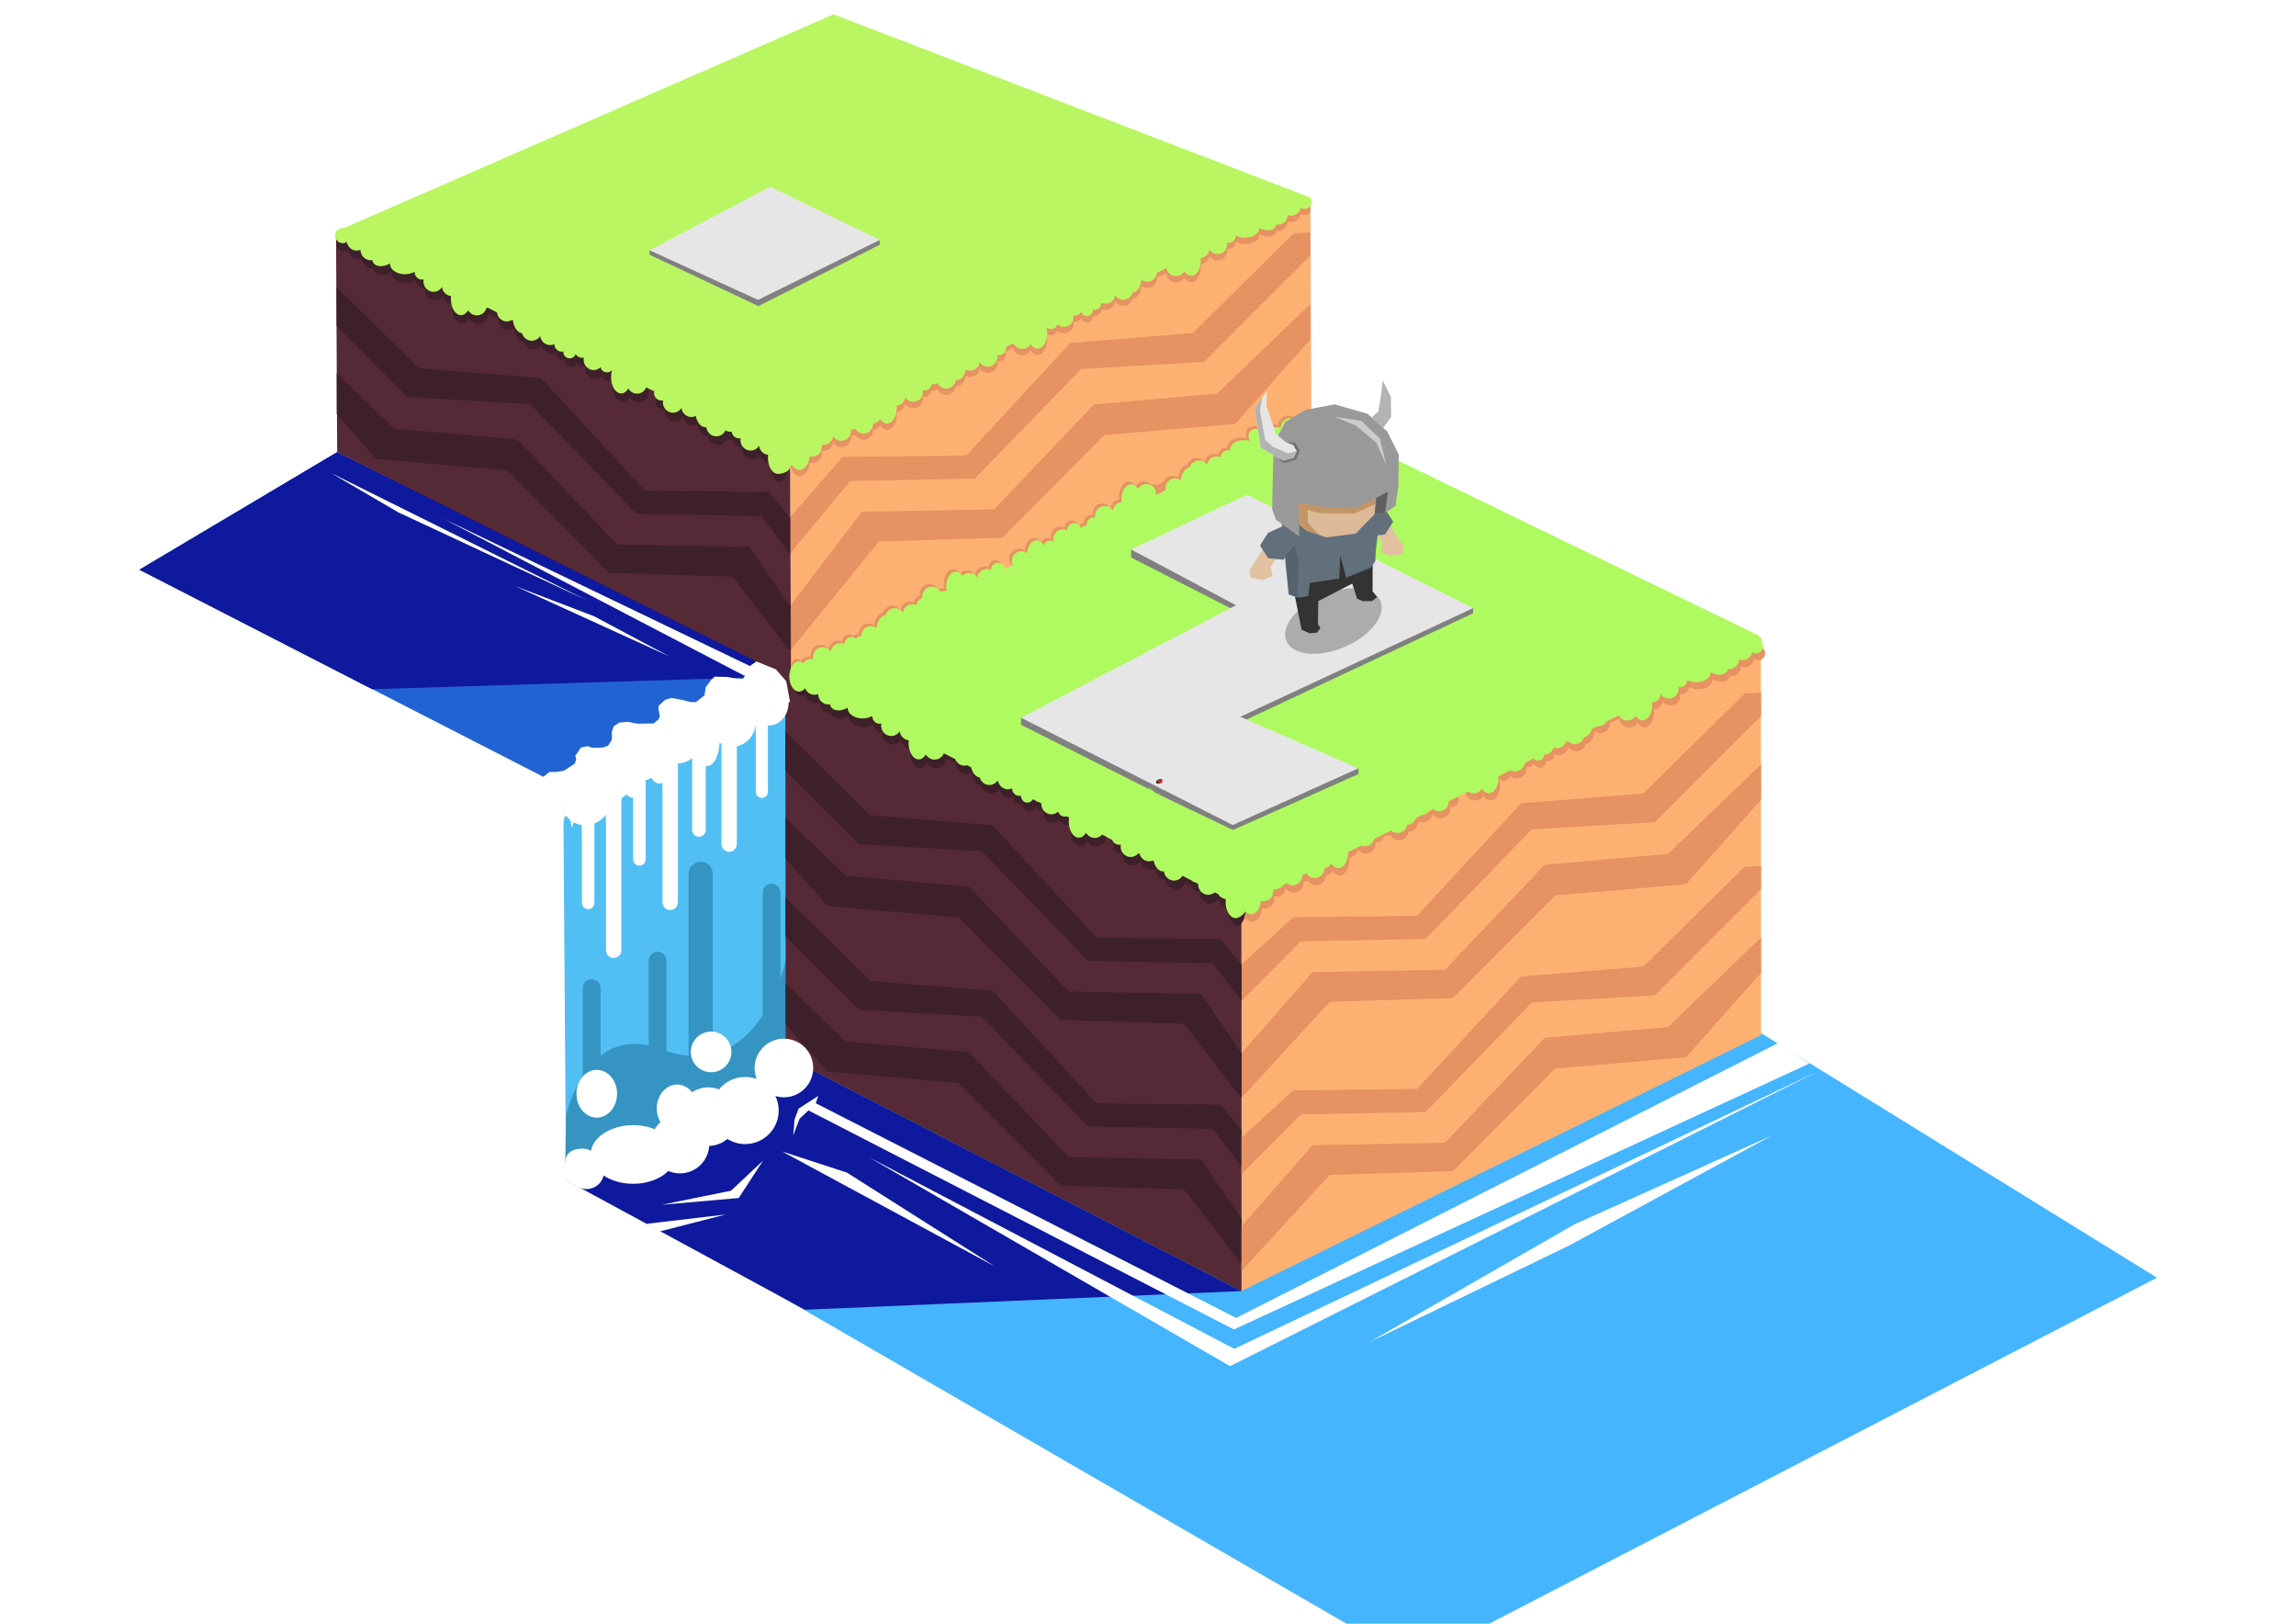 <?xml version="1.0" encoding="UTF-8" standalone="no"?>
<svg
   xmlns:dc="http://purl.org/dc/elements/1.1/"
   xmlns:cc="http://creativecommons.org/ns#"
   xmlns:rdf="http://www.w3.org/1999/02/22-rdf-syntax-ns#"
   xmlns:svg="http://www.w3.org/2000/svg"
   xmlns="http://www.w3.org/2000/svg"
   xmlns:sodipodi="http://sodipodi.sourceforge.net/DTD/sodipodi-0.dtd"
   xmlns:inkscape="http://www.inkscape.org/namespaces/inkscape"
   id="svg8"
   version="1.1"
   viewBox="0 0 297 210"
   height="210mm"
   width="297mm"
   sodipodi:docname="rpg.svg"
   inkscape:version="0.92.3 (2405546, 2018-03-11)">
  <sodipodi:namedview
     pagecolor="#ffffff"
     bordercolor="#666666"
     borderopacity="1"
     objecttolerance="10"
     gridtolerance="10"
     guidetolerance="10"
     inkscape:pageopacity="0"
     inkscape:pageshadow="2"
     inkscape:window-width="2560"
     inkscape:window-height="1311"
     id="namedview7"
     showgrid="false"
     inkscape:zoom="0.5"
     inkscape:cx="1073.2234"
     inkscape:cy="196.11697"
     inkscape:window-x="0"
     inkscape:window-y="55"
     inkscape:window-maximized="1"
     inkscape:current-layer="svg8" />
  <defs
     id="defs2" />
  <path
     style="fill:#45b5ff;fill-opacity:1;fill-rule:evenodd;stroke:none;stroke-width:0.968px;stroke-linecap:butt;stroke-linejoin:miter;stroke-opacity:1"
     d="m 73.804,151.939 109.092,63.104 96.126,-49.792 -72.786,-44.951 -90.42,9.855 z"
     id="path848"
     inkscape:connector-curvature="0"
     sodipodi:nodetypes="cccccc" />
  <path
     style="fill:#fcb173;fill-opacity:1;fill-rule:evenodd;stroke:none;stroke-width:0.968px;stroke-linecap:butt;stroke-linejoin:miter;stroke-opacity:1"
     d="m 160.593,166.98 67.206,-33.103 -0.026,-50.996 -67.18,34.307 z"
     id="path828"
     inkscape:connector-curvature="0"
     sodipodi:nodetypes="ccccc" />
  <path
     style="fill:#2263d3;fill-opacity:1;fill-rule:evenodd;stroke:none;stroke-width:0.968px;stroke-linecap:butt;stroke-linejoin:miter;stroke-opacity:1"
     d="M 100.363,86.566 43.616,58.47 18.029,73.684 70.288,100.474 75.392,100.169 Z"
     id="path1256"
     inkscape:connector-curvature="0"
     sodipodi:nodetypes="cccccc" />
  <path
     sodipodi:nodetypes="ccccc"
     inkscape:connector-curvature="0"
     id="path1324"
     d="M 18.029,73.684 48.137,89.14 102.318,87.455 43.616,58.47 Z"
     style="fill:#0f199d;fill-opacity:1;fill-rule:evenodd;stroke:none;stroke-width:0.968px;stroke-linecap:butt;stroke-linejoin:miter;stroke-opacity:1" />
  <path
     style="fill:#fcb173;fill-opacity:1;fill-rule:evenodd;stroke:none;stroke-width:0.968px;stroke-linecap:butt;stroke-linejoin:miter;stroke-opacity:1"
     d="m 102.33,87.279 -0.135,-28.675 67.312,-33.061 0.13,28.579 z"
     id="path838"
     inkscape:connector-curvature="0"
     sodipodi:nodetypes="ccccc" />
  <path
     style="fill:#e69262;fill-opacity:1;fill-rule:evenodd;stroke:none;stroke-width:0.968px;stroke-linecap:butt;stroke-linejoin:miter;stroke-opacity:1"
     d="m 169.508,30.046 -2.154,0.134 -13.08,12.898 -15.831,1.284 -13.448,14.547 -16.015,0.183 -6.798,7.843 v 4.697 l 7.775,-9.423 16.137,-0.304 13.753,-14.182 15.893,-0.915 13.691,-13.692 0.076,-0.007 z m 0,9.262 -12.055,11.593 -15.954,1.407 -12.898,13.57 -17.115,0.306 -9.303,12.207 v 5.794 l 11.504,-14.151 15.954,-0.49 13.203,-13.263 16.932,-1.467 9.733,-10.932 z"
     id="path840"
     inkscape:connector-curvature="0"
     sodipodi:nodetypes="cccccccccccccccccccccccccccc" />
  <path
     style="fill:#e69262;fill-opacity:1;fill-rule:evenodd;stroke:none;stroke-width:0.968px;stroke-linecap:butt;stroke-linejoin:miter;stroke-opacity:1"
     d="m 168.774,26.001 c -0.303,5.12e-4 -0.586,0.15 -0.756,0.401 -0.039,0.057 -0.071,0.119 -0.097,0.183 -0.056,-0.057 -0.118,-0.108 -0.184,-0.153 -0.572,-0.39 -1.352,-0.242 -1.741,0.331 -0.141,0.207 -0.216,0.451 -0.217,0.702 -0.545,-0.219 -1.17,-0.029 -1.502,0.456 -0.044,0.064 -0.082,0.131 -0.113,0.202 -0.029,-0.022 -0.063,-0.045 -0.095,-0.066 -0.888,-0.605 -1.924,-0.633 -2.314,-0.062 -0.206,0.302 -0.197,0.728 0.025,1.167 -0.816,-0.235 -1.764,-0.048 -2.263,0.446 -0.239,0.237 -0.35,0.523 -0.314,0.809 -0.086,-0.026 -0.176,-0.04 -0.267,-0.04 -0.504,-1.46e-4 -0.913,0.406 -0.917,0.909 -0.162,-0.075 -0.339,-0.114 -0.518,-0.115 -0.629,1.09e-4 -1.161,0.467 -1.243,1.091 -0.231,-0.356 -0.626,-0.571 -1.051,-0.571 -0.558,8.54e-4 -1.049,0.371 -1.203,0.908 -0.585,0.065 -1.062,0.751 -1.15,1.652 -0.214,-0.154 -0.47,-0.237 -0.734,-0.236 -0.471,-7.13e-4 -0.903,0.263 -1.118,0.683 l 0.007,-0.505 -1.7,0.942 c -0.237,-0.25 -0.565,-0.391 -0.909,-0.392 -0.442,7.83e-4 -0.851,0.234 -1.076,0.614 -0.236,-0.374 -0.558,-0.584 -0.894,-0.585 -0.692,-5.47e-4 -1.254,0.872 -1.254,1.948 8e-5,0.118 0.008,0.236 0.022,0.352 -0.581,0.055 -1.048,0.503 -1.125,1.081 -0.231,-0.355 -0.626,-0.569 -1.05,-0.569 -0.693,-3.64e-4 -1.254,0.561 -1.253,1.253 5.5e-4,0.08 0.007,0.16 0.025,0.238 -0.068,-0.015 -0.138,-0.025 -0.208,-0.025 -0.507,-1.08e-4 -0.917,0.411 -0.917,0.917 1.1e-4,0.051 0.004,0.103 0.015,0.153 -0.026,-0.003 -0.054,-0.004 -0.081,-0.004 -0.267,5.12e-4 -0.514,0.136 -0.66,0.36 -0.108,-0.4 -0.471,-0.679 -0.885,-0.679 -0.504,-1.83e-4 -0.913,0.406 -0.917,0.91 -0.163,-0.075 -0.34,-0.115 -0.52,-0.116 -0.692,6.95e-4 -1.252,0.562 -1.252,1.254 -1e-4,0.109 0.015,0.216 0.042,0.321 -6.2e-4,-6.23e-4 -7.7e-4,-0.001 -0.002,-0.002 -0.131,-0.075 -0.286,-0.115 -0.444,-0.115 -0.436,-3.8e-5 -0.789,0.298 -0.788,0.664 v 0.003 c -0.238,-0.445 -0.59,-0.703 -0.962,-0.704 -0.619,0.002 -1.145,0.707 -1.237,1.659 -0.213,-0.155 -0.47,-0.238 -0.734,-0.238 -0.551,-2.18e-4 -0.985,0.398 -1.146,0.925 -0.437,0.045 -0.665,0.314 -1,0.535 l -0.059,0.546 c -0.155,-0.311 -0.473,-0.509 -0.821,-0.509 -0.504,-1.45e-4 -0.913,0.406 -0.917,0.909 -0.163,-0.075 -0.341,-0.113 -0.52,-0.113 -0.629,10e-4 -1.159,0.467 -1.24,1.091 -0.231,-0.357 -0.627,-0.572 -1.052,-0.573 -0.326,1.83e-4 -0.64,0.128 -0.874,0.355 -0.232,-0.336 -0.536,-0.523 -0.853,-0.524 -0.693,-5.84e-4 -1.254,0.873 -1.254,1.95 3.6e-4,0.188 0.019,0.374 0.053,0.554 -0.053,-0.007 -0.107,-0.011 -0.161,-0.011 -0.215,2.18e-4 -0.425,0.056 -0.613,0.161 -0.208,-0.434 -0.647,-0.711 -1.129,-0.711 -0.691,6.95e-4 -1.251,0.561 -1.252,1.252 -2.3e-4,0.077 0.008,0.154 0.022,0.23 -0.433,0.078 -0.75,0.453 -0.755,0.893 -0.163,-0.075 -0.341,-0.114 -0.52,-0.114 -0.629,10e-4 -1.159,0.468 -1.241,1.091 -0.231,-0.356 -0.626,-0.571 -1.051,-0.571 -0.559,-2.59e-4 -1.05,0.369 -1.204,0.906 -0.585,0.065 -1.063,0.753 -1.15,1.655 -0.213,-0.154 -0.47,-0.238 -0.734,-0.239 -0.692,6.97e-4 -1.252,0.562 -1.252,1.254 -3e-5,0.004 -3e-5,0.007 0,0.015 -0.258,0.038 -0.498,0.155 -0.686,0.337 -0.161,-0.128 -0.361,-0.198 -0.567,-0.199 -0.504,-1.48e-4 -0.913,0.406 -0.917,0.91 -0.163,-0.075 -0.341,-0.114 -0.52,-0.114 -0.628,7.12e-4 -1.159,0.467 -1.241,1.089 -0.231,-0.356 -0.626,-0.571 -1.051,-0.571 -0.693,-3.71e-4 -1.254,0.561 -1.254,1.253 7.2e-4,0.101 0.015,0.202 0.04,0.301 -0.083,-0.018 -0.168,-0.025 -0.253,-0.025 -0.411,1.41e-4 -0.797,0.202 -1.03,0.54 -0.177,-0.143 -0.374,-0.218 -0.573,-0.219 -0.692,-5.5e-4 -1.253,0.872 -1.253,1.948 -4.4e-4,1.077 0.561,1.95 1.253,1.95 0.646,-7.1e-4 1.186,-0.765 1.247,-1.765 0.116,0.037 0.236,0.052 0.357,0.053 0.693,3.64e-4 1.254,-0.561 1.254,-1.253 -4e-4,-0.101 -0.015,-0.202 -0.038,-0.301 h 0.002 c 0.082,0.018 0.166,0.025 0.249,0.025 0.629,-0.001 1.16,-0.469 1.241,-1.093 0.231,0.357 0.626,0.572 1.051,0.573 0.693,3.64e-4 1.254,-0.561 1.254,-1.254 -4.4e-4,-0.081 -0.007,-0.161 -0.025,-0.24 0.068,0.018 0.138,0.025 0.208,0.025 0.127,-6.25e-4 0.252,-0.029 0.368,-0.079 0.228,0.372 0.633,0.599 1.069,0.599 0.692,-6.93e-4 1.252,-0.562 1.251,-1.253 3e-5,-0.004 3e-5,-0.007 0,-0.015 0.373,-0.056 0.701,-0.277 0.893,-0.601 0.236,0.374 0.559,0.585 0.896,0.584 0.691,-7.12e-4 1.252,-0.873 1.252,-1.948 -6e-5,-0.118 -0.008,-0.236 -0.022,-0.352 0.582,-0.055 1.049,-0.504 1.125,-1.083 0.231,0.356 0.627,0.571 1.052,0.571 0.693,3.26e-4 1.254,-0.561 1.253,-1.254 -7e-4,-0.079 -0.007,-0.158 -0.025,-0.236 0.068,0.015 0.137,0.022 0.206,0.022 0.464,6.95e-4 0.855,-0.345 0.911,-0.806 0.053,0.007 0.106,0.011 0.159,0.011 0.216,-4.76e-4 0.427,-0.057 0.614,-0.163 0.207,0.434 0.646,0.712 1.127,0.713 0.636,-2.93e-4 1.171,-0.478 1.244,-1.11 0.039,0.007 0.078,0.007 0.117,0.011 0.542,-0.001 1.021,-0.543 1.189,-1.344 0.168,0.08 0.351,0.122 0.537,0.123 0.629,-0.001 1.159,-0.468 1.241,-1.091 0.231,0.356 0.627,0.571 1.052,0.571 0.693,3.67e-4 1.254,-0.561 1.253,-1.253 -5.6e-4,-0.08 -0.007,-0.16 -0.025,-0.238 0.068,0.015 0.138,0.025 0.208,0.025 0.507,1.1e-4 0.917,-0.411 0.917,-0.917 -5.1e-4,-0.101 -0.018,-0.201 -0.051,-0.296 l 0.942,-0.569 c 0.136,0.562 0.639,0.959 1.218,0.959 0.442,-0.001 0.851,-0.236 1.076,-0.616 0.235,0.374 0.558,0.585 0.894,0.586 0.693,5.49e-4 1.254,-0.873 1.253,-1.95 -5.9e-4,-0.292 -0.043,-0.579 -0.124,-0.841 0.149,0.161 0.379,0.255 0.622,0.255 0.42,-0.001 0.765,-0.279 0.785,-0.632 0.233,0.227 0.546,0.355 0.872,0.355 0.693,3.29e-4 1.254,-0.561 1.253,-1.253 -4.4e-4,-0.081 -0.007,-0.161 -0.025,-0.24 0.068,0.018 0.138,0.025 0.208,0.025 0.332,-4.39e-4 0.639,-0.181 0.8,-0.471 0.109,0.319 0.408,0.533 0.745,0.534 0.436,3.7e-5 0.788,-0.353 0.788,-0.789 -2.3e-4,-0.015 -2.8e-4,-0.029 -0.001,-0.044 0.065,0.015 0.131,0.022 0.198,0.022 0.503,1.48e-4 0.912,-0.405 0.917,-0.907 0.163,0.075 0.341,0.113 0.52,0.113 0.628,-9.25e-4 1.158,-0.466 1.24,-1.089 0.232,0.355 0.627,0.569 1.052,0.569 0.558,-5.85e-4 1.048,-0.37 1.202,-0.906 h 0.002 c 0.584,-0.067 1.061,-0.754 1.148,-1.655 0.213,0.154 0.47,0.238 0.734,0.238 0.693,3.66e-4 1.254,-0.561 1.254,-1.253 6e-5,-0.033 -8.4e-4,-0.067 -0.004,-0.1 l 1.222,-0.524 c 0.054,0.65 0.598,1.15 1.25,1.15 0.443,-1.48e-4 0.852,-0.234 1.078,-0.614 0.235,0.373 0.557,0.584 0.893,0.585 0.693,5.47e-4 1.254,-0.873 1.253,-1.95 4.7e-4,-0.117 -0.007,-0.234 -0.018,-0.35 0.581,-0.056 1.047,-0.505 1.123,-1.083 0.231,0.356 0.627,0.571 1.052,0.571 0.692,-6.97e-4 1.252,-0.562 1.252,-1.253 3e-5,-0.08 -0.008,-0.16 -0.022,-0.238 0.068,0.015 0.137,0.025 0.206,0.025 0.507,1.47e-4 0.917,-0.411 0.917,-0.917 1.1e-4,-0.007 1.1e-4,-0.018 0,-0.025 0.049,0.029 0.1,0.056 0.153,0.081 0.848,0.389 2.003,0.241 2.579,-0.331 0.22,-0.218 0.331,-0.478 0.319,-0.741 0.84,0.462 1.72,0.425 2.07,-0.087 0.065,-0.097 0.11,-0.208 0.131,-0.329 0.482,0.081 0.967,-0.126 1.242,-0.53 0.141,-0.207 0.217,-0.451 0.218,-0.701 0.545,0.219 1.17,0.029 1.501,-0.456 0.101,-0.149 0.168,-0.318 0.198,-0.495 0.408,0.273 0.955,0.173 1.245,-0.218 v -1.086 c -0.059,-0.081 -0.13,-0.155 -0.218,-0.215 -0.153,-0.104 -0.333,-0.159 -0.518,-0.159 z"
     id="path1336"
     inkscape:connector-curvature="0" />
  <g
     transform="matrix(3.659,0,0,3.659,3.784,-23.865)"
     id="g1129" />
  <g
     transform="matrix(3.659,0,0,3.659,62.172,31.506)"
     id="g1129-3">
    <path
       inkscape:connector-curvature="0"
       transform="scale(0.265)"
       id="path1065-5"
       d="m 170.414,53.691 c -0.313,5.18e-4 -0.605,0.155 -0.781,0.414 -0.04,0.059 -0.074,0.123 -0.1,0.189 -0.058,-0.059 -0.121,-0.112 -0.189,-0.158 -0.591,-0.403 -1.397,-0.25 -1.799,0.342 -0.146,0.214 -0.224,0.466 -0.225,0.725 -0.563,-0.226 -1.208,-0.03 -1.551,0.471 -0.045,0.066 -0.085,0.136 -0.117,0.209 -0.032,-0.023 -0.065,-0.046 -0.098,-0.068 -0.918,-0.625 -1.988,-0.654 -2.391,-0.064 -0.213,0.311 -0.203,0.752 0.025,1.205 -0.842,-0.243 -1.822,-0.05 -2.338,0.461 -0.247,0.245 -0.361,0.54 -0.324,0.836 -0.089,-0.027 -0.182,-0.041 -0.275,-0.041 -0.52,-1.5e-4 -0.943,0.419 -0.947,0.939 -0.168,-0.077 -0.35,-0.118 -0.535,-0.119 -0.65,10e-5 -1.199,0.482 -1.283,1.127 -0.239,-0.368 -0.647,-0.59 -1.086,-0.59 -0.577,8.59e-4 -1.083,0.383 -1.242,0.938 -0.604,0.067 -1.097,0.776 -1.188,1.707 -0.221,-0.159 -0.486,-0.244 -0.758,-0.244 -0.487,-7.23e-4 -0.933,0.272 -1.154,0.705 l 0.006,-0.521 -1.756,0.973 c -0.244,-0.258 -0.584,-0.404 -0.939,-0.404 -0.456,8.12e-4 -0.879,0.242 -1.111,0.635 -0.243,-0.386 -0.576,-0.603 -0.924,-0.604 -0.715,-5.69e-4 -1.295,0.9 -1.295,2.012 8e-5,0.122 0.007,0.243 0.021,0.363 -0.6,0.056 -1.082,0.52 -1.162,1.117 -0.239,-0.367 -0.647,-0.588 -1.084,-0.588 -0.715,-3.66e-4 -1.295,0.58 -1.295,1.295 5.9e-4,0.083 0.009,0.165 0.025,0.246 -0.07,-0.017 -0.142,-0.025 -0.215,-0.025 -0.523,-1.39e-4 -0.947,0.424 -0.947,0.947 1.3e-4,0.053 0.005,0.106 0.014,0.158 -0.028,-0.003 -0.056,-0.004 -0.084,-0.004 -0.275,5.09e-4 -0.532,0.14 -0.682,0.371 -0.111,-0.413 -0.486,-0.701 -0.914,-0.701 -0.52,-1.55e-4 -0.943,0.419 -0.947,0.939 -0.168,-0.078 -0.352,-0.118 -0.537,-0.119 -0.715,7.11e-4 -1.293,0.58 -1.293,1.295 -1e-4,0.112 0.014,0.224 0.043,0.332 -6.7e-4,-6.66e-4 -10e-4,-0.001 -0.002,-0.002 -0.135,-0.078 -0.295,-0.119 -0.459,-0.119 -0.45,-4.9e-5 -0.815,0.307 -0.814,0.686 0,0.001 0,0.003 0,0.004 -0.246,-0.46 -0.61,-0.726 -0.994,-0.727 -0.639,0.002 -1.182,0.73 -1.277,1.713 -0.22,-0.16 -0.486,-0.246 -0.758,-0.246 -0.715,-3.66e-4 -1.295,0.58 -1.295,1.295 -3.7e-4,0.715 0.58,1.295 1.295,1.295 0.457,-0.001 0.879,-0.243 1.111,-0.637 0.243,0.387 0.576,0.605 0.924,0.605 0.715,5.7e-4 1.295,-0.901 1.295,-2.014 -6.1e-4,-0.301 -0.045,-0.598 -0.129,-0.869 0.154,0.166 0.391,0.264 0.643,0.264 0.434,-0.001 0.79,-0.288 0.811,-0.652 0.241,0.235 0.564,0.366 0.9,0.367 0.715,3.66e-4 1.295,-0.58 1.295,-1.295 -4.6e-4,-0.083 -0.009,-0.166 -0.025,-0.248 0.07,0.017 0.142,0.026 0.215,0.027 0.343,-4.5e-4 0.659,-0.187 0.826,-0.486 0.113,0.329 0.422,0.55 0.77,0.551 0.45,5.7e-5 0.815,-0.365 0.814,-0.814 -2.5e-4,-0.015 -9.2e-4,-0.03 -0.002,-0.045 0.067,0.015 0.136,0.022 0.205,0.021 0.519,1.59e-4 0.942,-0.418 0.947,-0.938 0.169,0.077 0.352,0.117 0.537,0.117 0.649,-9.49e-4 1.196,-0.482 1.281,-1.125 0.239,0.367 0.648,0.588 1.086,0.588 0.576,-6.08e-4 1.083,-0.382 1.242,-0.936 6.7e-4,-10e-7 0.001,-10e-7 0.002,0 0.604,-0.069 1.096,-0.778 1.186,-1.709 0.22,0.16 0.486,0.246 0.758,0.246 0.715,3.66e-4 1.295,-0.58 1.295,-1.295 5e-5,-0.035 -0.001,-0.069 -0.004,-0.104 l 1.262,-0.541 c 0.056,0.672 0.617,1.188 1.291,1.188 0.457,-1.24e-4 0.88,-0.241 1.113,-0.635 0.243,0.385 0.575,0.603 0.922,0.604 0.715,5.7e-4 1.295,-0.901 1.295,-2.014 5.1e-4,-0.121 -0.006,-0.242 -0.019,-0.361 0.6,-0.057 1.081,-0.521 1.16,-1.119 0.239,0.368 0.647,0.59 1.086,0.59 0.715,-7.11e-4 1.293,-0.58 1.293,-1.295 7e-5,-0.083 -0.008,-0.165 -0.023,-0.246 0.07,0.017 0.141,0.025 0.213,0.025 0.523,1.39e-4 0.947,-0.424 0.947,-0.947 1.3e-4,-0.009 1.3e-4,-0.018 0,-0.027 0.051,0.03 0.103,0.058 0.158,0.084 0.876,0.402 2.068,0.249 2.664,-0.342 0.227,-0.225 0.342,-0.493 0.33,-0.766 0.867,0.477 1.777,0.439 2.139,-0.09 0.067,-0.1 0.113,-0.215 0.135,-0.34 0.498,0.084 0.999,-0.13 1.283,-0.547 0.146,-0.214 0.224,-0.466 0.225,-0.725 0.563,0.226 1.208,0.03 1.551,-0.471 0.104,-0.154 0.174,-0.328 0.205,-0.512 0.431,0.289 1.015,0.177 1.309,-0.252 0.295,-0.432 0.184,-1.021 -0.248,-1.316 -0.158,-0.107 -0.344,-0.165 -0.535,-0.164 z m -40.861,19.555 c -0.52,-1.5e-4 -0.943,0.419 -0.947,0.939 -0.169,-0.077 -0.352,-0.117 -0.537,-0.117 -0.649,0.001 -1.197,0.483 -1.281,1.127 -0.238,-0.369 -0.647,-0.591 -1.086,-0.592 -0.337,2.06e-4 -0.661,0.132 -0.902,0.367 -0.239,-0.347 -0.554,-0.54 -0.881,-0.541 -0.715,-5.7e-4 -1.295,0.901 -1.295,2.014 4.1e-4,0.194 0.019,0.387 0.055,0.572 -0.055,-0.007 -0.11,-0.011 -0.166,-0.012 -0.222,2.33e-4 -0.44,0.057 -0.633,0.166 -0.215,-0.449 -0.668,-0.734 -1.166,-0.734 -0.714,7.1e-4 -1.292,0.579 -1.293,1.293 -2.1e-4,0.08 0.007,0.16 0.021,0.238 -0.447,0.08 -0.774,0.467 -0.779,0.922 -0.169,-0.077 -0.352,-0.117 -0.537,-0.117 -0.649,0.001 -1.197,0.483 -1.281,1.127 -0.239,-0.368 -0.647,-0.59 -1.086,-0.59 -0.577,-2.61e-4 -1.084,0.381 -1.244,0.936 -0.604,0.067 -1.098,0.777 -1.188,1.709 -0.22,-0.16 -0.486,-0.246 -0.758,-0.246 -0.715,7.11e-4 -1.293,0.58 -1.293,1.295 -2e-5,0.005 -2e-5,0.009 0,0.014 -0.267,0.039 -0.515,0.161 -0.709,0.348 -0.167,-0.132 -0.373,-0.204 -0.586,-0.205 -0.52,-1.55e-4 -0.943,0.419 -0.947,0.939 -0.169,-0.077 -0.352,-0.117 -0.537,-0.117 -0.649,9.49e-4 -1.196,0.482 -1.281,1.125 -0.239,-0.368 -0.647,-0.59 -1.086,-0.59 -0.715,-3.72e-4 -1.295,0.58 -1.295,1.295 10e-4,0.105 0.015,0.209 0.041,0.311 -0.086,-0.018 -0.174,-0.027 -0.262,-0.027 -0.425,1.31e-4 -0.823,0.209 -1.064,0.559 -0.183,-0.148 -0.386,-0.225 -0.592,-0.227 -0.715,-5.69e-4 -1.295,0.9 -1.295,2.012 -2.5e-4,0.628 -0.208,2.526 0.474,1.558 0.223,0.285 0.509,0.456 0.821,0.455 0.667,-0.001 1.224,-0.79 1.287,-1.822 0.12,0.036 0.244,0.054 0.369,0.055 0.715,3.66e-4 1.295,-0.58 1.295,-1.295 -4.2e-4,-0.105 -0.013,-0.209 -0.039,-0.311 h 0.002 c 0.085,0.018 0.171,0.027 0.258,0.027 0.65,-0.001 1.198,-0.484 1.281,-1.129 0.238,0.369 0.647,0.591 1.086,0.592 0.715,3.72e-4 1.295,-0.58 1.295,-1.295 -4.6e-4,-0.083 -0.009,-0.166 -0.025,-0.248 0.07,0.017 0.142,0.026 0.215,0.027 0.131,-6.52e-4 0.261,-0.029 0.381,-0.082 0.235,0.384 0.653,0.619 1.104,0.619 0.715,-7.11e-4 1.293,-0.58 1.293,-1.295 2e-5,-0.005 2e-5,-0.009 0,-0.014 0.385,-0.058 0.724,-0.286 0.922,-0.621 0.244,0.387 0.578,0.604 0.926,0.604 0.714,-0.001 1.293,-0.901 1.293,-2.012 -8e-5,-0.122 -0.007,-0.243 -0.021,-0.363 0.601,-0.056 1.083,-0.521 1.162,-1.119 0.239,0.368 0.647,0.59 1.086,0.59 0.715,3.66e-4 1.295,-0.58 1.295,-1.295 -7.1e-4,-0.082 -0.009,-0.164 -0.025,-0.244 0.07,0.016 0.141,0.024 0.213,0.023 0.479,7.08e-4 0.883,-0.356 0.941,-0.832 0.054,0.007 0.109,0.011 0.164,0.012 0.223,-4.93e-4 0.441,-0.058 0.635,-0.168 0.214,0.449 0.667,0.735 1.164,0.736 0.657,-3.22e-4 1.21,-0.493 1.285,-1.146 0.04,0.006 0.081,0.009 0.121,0.01 0.559,-0.001 1.055,-0.562 1.229,-1.389 0.173,0.083 0.363,0.126 0.555,0.127 0.649,-0.001 1.197,-0.483 1.281,-1.127 0.239,0.368 0.647,0.59 1.086,0.59 0.715,3.66e-4 1.295,-0.58 1.295,-1.295 -5.9e-4,-0.083 -0.009,-0.165 -0.025,-0.246 0.07,0.017 0.142,0.025 0.215,0.025 0.523,1.39e-4 0.947,-0.424 0.947,-0.947 1.4e-4,-0.523 -0.424,-0.947 -0.947,-0.947 z"
       style="color:#000000;overflow:visible;opacity:1;fill:#e69262;fill-opacity:1;stroke:none;stroke-width:22;stroke-linecap:round;stroke-linejoin:round;stroke-miterlimit:4;stroke-dasharray:none;stroke-dashoffset:0;stroke-opacity:1"
       sodipodi:nodetypes="cccccccccccccccccccccccccccccccccccccccccccccccccccccccccccccccccccccccccccccccccccccccccccccccccccccccccccccccccccccccccccccccccccccccccccccccccccccccccccccccccccccccccccccccccccc" />
  </g>
  <path
     sodipodi:nodetypes="cccccccccccccccccccccccccccc"
     inkscape:connector-curvature="0"
     id="path1170"
     d="m 227.821,89.581 -2.154,0.134 -13.08,12.898 -15.831,1.284 -13.449,14.547 -16.015,0.183 -6.7,6.13 v 4.697 l 7.677,-7.711 16.137,-0.304 13.753,-14.182 15.894,-0.915 13.691,-13.692 0.076,-0.007 z m 0,9.262 -12.055,11.594 -15.954,1.407 -12.898,13.57 -17.115,0.306 -9.205,10.494 v 5.794 l 11.406,-12.438 15.954,-0.49 13.203,-13.263 16.932,-1.467 9.733,-10.932 z"
     style="fill:#e69262;fill-opacity:1;fill-rule:evenodd;stroke:none;stroke-width:0.968px;stroke-linecap:butt;stroke-linejoin:miter;stroke-opacity:1" />
  <path
     style="fill:#0f199d;fill-opacity:1;fill-rule:evenodd;stroke:none;stroke-width:0.968px;stroke-linecap:butt;stroke-linejoin:miter;stroke-opacity:1"
     d="m 73.222,152.614 1.596,0.884 29.294,15.894 56.48,-2.412 -58.955,-30.342 z"
     id="path1260"
     inkscape:connector-curvature="0"
     sodipodi:nodetypes="cccccc" />
  <path
     style="fill:#51bff4;fill-opacity:1;fill-rule:evenodd;stroke:none;stroke-width:0.968px;stroke-linecap:butt;stroke-linejoin:miter;stroke-opacity:1"
     d="M 101.706,89.044 V 137.699 L 73.222,152.614 72.855,102.614 Z"
     id="path1174"
     inkscape:connector-curvature="0" />
  <path
     style="fill:#3594c2;fill-opacity:1;fill-rule:evenodd;stroke:none;stroke-width:0.251px;stroke-linecap:butt;stroke-linejoin:miter;stroke-opacity:1"
     d="m 73.108,150.363 0.125,-6.147 c 0,0 2.643,-12.145 12.231,-8.53 10.213,3.851 14.77,-5.527 16.307,-11.917 l -0.065,13.93 z"
     id="path912"
     inkscape:connector-curvature="0"
     sodipodi:nodetypes="ccsccc" />
  <path
     id="path904"
     d="m 83.905,147.853 v -23.603 -0.002 c 7.99e-4,-0.635 0.516,-1.149 1.151,-1.15 0.636,-3.4e-4 1.152,0.516 1.152,1.152 -1.24e-4,0.025 -8.24e-4,0.054 -0.003,0.081 v 23.522 z"
     style="color:#000000;overflow:visible;opacity:1;fill:#3594c2;fill-opacity:1;stroke:none;stroke-width:11.691;stroke-linecap:round;stroke-linejoin:round;stroke-miterlimit:4;stroke-dasharray:none;stroke-dashoffset:0;stroke-opacity:1"
     inkscape:connector-curvature="0"
     sodipodi:nodetypes="cccccccc" />
  <path
     style="fill:#552936;fill-opacity:1;fill-rule:evenodd;stroke:none;stroke-width:0.968px;stroke-linecap:butt;stroke-linejoin:miter;stroke-opacity:1"
     d="m 43.616,58.47 54.218,27.08 3.76,6.764 0.043,44.324 58.955,30.342 V 117.189 L 102.33,87.279 102.195,58.604 72.733,44.789 44.33,30.364 43.468,29.94 Z"
     id="path1258"
     inkscape:connector-curvature="0"
     sodipodi:nodetypes="cccccccccccc" />
  <path
     sodipodi:nodetypes="cccccccc"
     inkscape:connector-curvature="0"
     style="color:#000000;overflow:visible;opacity:1;fill:#3594c2;fill-opacity:1;stroke:none;stroke-width:11.691;stroke-linecap:round;stroke-linejoin:round;stroke-miterlimit:4;stroke-dasharray:none;stroke-dashoffset:0;stroke-opacity:1"
     d="m 98.65,139.044 v -23.603 -0.002 c 7.99e-4,-0.635 0.516,-1.149 1.151,-1.15 0.636,-3.4e-4 1.152,0.516 1.152,1.152 -1.2e-4,0.025 -8.2e-4,0.054 -0.003,0.081 v 23.522 z"
     id="path906" />
  <circle
     style="color:#000000;overflow:visible;opacity:1;fill:#ffffff;fill-opacity:1;stroke:none;stroke-width:21.3;stroke-linecap:round;stroke-linejoin:round;stroke-miterlimit:4;stroke-dasharray:none;stroke-dashoffset:0;stroke-opacity:1"
     id="path1178"
     cx="101.401"
     cy="138.127"
     r="3.79" />
  <path
     id="path908"
     d="m 89.071,145.078 v -32.06 -0.003 c 10e-4,-0.863 0.701,-1.561 1.563,-1.562 0.864,-4.6e-4 1.565,0.7 1.565,1.565 -1.68e-4,0.034 -0.001,0.073 -0.005,0.11 v 31.951 z"
     style="color:#000000;overflow:visible;opacity:1;fill:#3594c2;fill-opacity:1;stroke:none;stroke-width:15.881;stroke-linecap:round;stroke-linejoin:round;stroke-miterlimit:4;stroke-dasharray:none;stroke-dashoffset:0;stroke-opacity:1"
     inkscape:connector-curvature="0"
     sodipodi:nodetypes="cccccccc" />
  <circle
     r="4.34"
     cy="143.628"
     cx="96.388"
     id="circle1180"
     style="color:#000000;overflow:visible;opacity:1;fill:#ffffff;fill-opacity:1;stroke:none;stroke-width:24.392;stroke-linecap:round;stroke-linejoin:round;stroke-miterlimit:4;stroke-dasharray:none;stroke-dashoffset:0;stroke-opacity:1" />
  <path
     sodipodi:nodetypes="cccccccc"
     inkscape:connector-curvature="0"
     style="color:#000000;overflow:visible;opacity:1;fill:#3594c2;fill-opacity:1;stroke:none;stroke-width:11.691;stroke-linecap:round;stroke-linejoin:round;stroke-miterlimit:4;stroke-dasharray:none;stroke-dashoffset:0;stroke-opacity:1"
     d="m 75.39,151.401 v -23.603 -0.002 c 8e-4,-0.635 0.516,-1.149 1.151,-1.15 0.636,-3.5e-4 1.152,0.516 1.152,1.152 -1.24e-4,0.025 -8.24e-4,0.054 -0.003,0.081 v 23.522 z"
     id="path910" />
  <circle
     r="3.79"
     cy="147.968"
     cx="87.953"
     id="circle1182"
     style="color:#000000;overflow:visible;opacity:1;fill:#ffffff;fill-opacity:1;stroke:none;stroke-width:21.3;stroke-linecap:round;stroke-linejoin:round;stroke-miterlimit:4;stroke-dasharray:none;stroke-dashoffset:0;stroke-opacity:1" />
  <ellipse
     style="color:#000000;overflow:visible;opacity:1;fill:#ffffff;fill-opacity:1;stroke:none;stroke-width:25.663;stroke-linecap:round;stroke-linejoin:round;stroke-miterlimit:4;stroke-dasharray:none;stroke-dashoffset:0;stroke-opacity:1"
     id="circle1184"
     cx="81.902"
     cy="149.313"
     rx="5.501"
     ry="3.79" />
  <circle
     r="2.262"
     cy="151.521"
     cx="75.876"
     id="circle1186"
     style="color:#000000;overflow:visible;opacity:1;fill:#ffffff;fill-opacity:1;stroke:none;stroke-width:12.711;stroke-linecap:round;stroke-linejoin:round;stroke-miterlimit:4;stroke-dasharray:none;stroke-dashoffset:0;stroke-opacity:1" />
  <circle
     style="color:#000000;overflow:visible;opacity:1;fill:#ffffff;fill-opacity:1;stroke:none;stroke-width:14.772;stroke-linecap:round;stroke-linejoin:round;stroke-miterlimit:4;stroke-dasharray:none;stroke-dashoffset:0;stroke-opacity:1"
     id="circle1188"
     cx="91.987"
     cy="136.049"
     r="2.628" />
  <ellipse
     cy="141.458"
     cx="77.195"
     id="circle1190"
     style="color:#000000;overflow:visible;opacity:1;fill:#ffffff;fill-opacity:1;stroke:none;stroke-width:16.009;stroke-linecap:round;stroke-linejoin:round;stroke-miterlimit:4;stroke-dasharray:none;stroke-dashoffset:0;stroke-opacity:1"
     rx="2.628"
     ry="3.087" />
  <ellipse
     ry="3.087"
     rx="2.628"
     style="color:#000000;overflow:visible;opacity:1;fill:#ffffff;fill-opacity:1;stroke:none;stroke-width:16.009;stroke-linecap:round;stroke-linejoin:round;stroke-miterlimit:4;stroke-dasharray:none;stroke-dashoffset:0;stroke-opacity:1"
     id="ellipse1192"
     cx="87.586"
     cy="143.353" />
  <circle
     r="3.79"
     cy="144.423"
     cx="91.621"
     id="circle1232"
     style="color:#000000;overflow:visible;opacity:1;fill:#ffffff;fill-opacity:1;stroke:none;stroke-width:21.3;stroke-linecap:round;stroke-linejoin:round;stroke-miterlimit:4;stroke-dasharray:none;stroke-dashoffset:0;stroke-opacity:1" />
  <path
     style="fill:#ffffff;fill-rule:evenodd;stroke:none;stroke-width:0.968px;stroke-linecap:butt;stroke-linejoin:miter;stroke-opacity:1"
     d="m 97.835,85.551 -0.835,0.59 -0.458,1.038 -0.458,0.611 -1.04,-0.06 -1.008,-0.183 h -0.183 l -1.407,-0.029 -0.458,0.427 -0.703,0.948 -0.153,1.04 -1.131,0.885 -0.671,-0.029 -1.131,-0.274 -1.376,-0.246 -0.794,0.246 -0.824,0.764 -0.033,0.427 0.184,0.887 -0.151,0.427 -0.673,0.55 -2.048,0.029 -1.284,-0.244 -1.069,0.091 -0.734,0.49 -0.246,0.673 v 1.068 l -0.488,0.764 -0.673,0.246 -1.405,0.029 -0.55,-0.214 -0.887,0.184 -0.734,1.068 0.123,0.429 -0.183,0.581 -1.405,0.917 -0.949,0.151 -0.925,0.011 -0.787,0.632 c 1.15,0.721 2.462,1.196 2.553,3.518 -5.67e-4,-0.001 -0.01,-0.022 -0.01,-0.022 l 0.055,2.972 c 0,0 0.002,-1.811 0.466,-1.32 0.01,0.01 0.015,0.013 0.024,0.021 0.116,0.177 0.256,0.338 0.44,0.471 l 0.125,0.99 0.166,-0.487 0.127,-0.247 c 0.318,0.163 0.661,0.272 1.015,0.323 l 0.046,1.256 1.477,-0.77 0.008,-0.635 c 0.65,-0.227 1.212,-0.654 1.602,-1.222 l 0.007,1.011 1.902,-0.993 0.081,-4.194 1.955,-0.978 -0.029,4.124 1.155,-0.603 0.097,-4.132 2.138,-0.978 0.044,3.92 1.645,-0.858 0.085,-3.795 2.199,-1.284 0.026,3.874 1.588,-0.83 0.037,-3.534 2.201,-1.161 -0.07,3.565 1.823,-0.952 0.142,-3.835 2.384,-1.101 v 3.618 l 1.437,-0.751 0.091,-3.294 2.872,-1.407 -0.491,-2.655 -1.341,-1.534 z"
     id="path1234"
     inkscape:connector-curvature="0" />
  <circle
     style="color:#000000;overflow:visible;opacity:1;fill:#ffffff;fill-opacity:1;stroke:none;stroke-width:18.208;stroke-linecap:round;stroke-linejoin:round;stroke-miterlimit:4;stroke-dasharray:none;stroke-dashoffset:0;stroke-opacity:1"
     id="circle1238"
     cx="78.809"
     cy="100.391"
     r="3.24" />
  <ellipse
     cy="99.933"
     cx="81.866"
     id="circle1240"
     style="color:#000000;overflow:visible;opacity:1;fill:#ffffff;fill-opacity:1;stroke:none;stroke-width:12.875;stroke-linecap:round;stroke-linejoin:round;stroke-miterlimit:4;stroke-dasharray:none;stroke-dashoffset:0;stroke-opacity:1"
     rx="1.62"
     ry="3.24" />
  <ellipse
     ry="3.24"
     rx="1.62"
     style="color:#000000;overflow:visible;opacity:1;fill:#ffffff;fill-opacity:1;stroke:none;stroke-width:12.875;stroke-linecap:round;stroke-linejoin:round;stroke-miterlimit:4;stroke-dasharray:none;stroke-dashoffset:0;stroke-opacity:1"
     id="ellipse1242"
     cx="91.462"
     cy="95.837" />
  <ellipse
     cy="93.331"
     cx="94.732"
     id="ellipse1244"
     style="color:#000000;overflow:visible;opacity:1;fill:#ffffff;fill-opacity:1;stroke:none;stroke-width:17.685;stroke-linecap:round;stroke-linejoin:round;stroke-miterlimit:4;stroke-dasharray:none;stroke-dashoffset:0;stroke-opacity:1"
     rx="3.056"
     ry="3.24" />
  <ellipse
     ry="2.934"
     rx="2.506"
     style="color:#000000;overflow:visible;opacity:1;fill:#ffffff;fill-opacity:1;stroke:none;stroke-width:15.24;stroke-linecap:round;stroke-linejoin:round;stroke-miterlimit:4;stroke-dasharray:none;stroke-dashoffset:0;stroke-opacity:1"
     id="ellipse1246"
     cx="99.5"
     cy="90.886" />
  <ellipse
     ry="3.24"
     rx="1.62"
     style="color:#000000;overflow:visible;opacity:1;fill:#ffffff;fill-opacity:1;stroke:none;stroke-width:12.875;stroke-linecap:round;stroke-linejoin:round;stroke-miterlimit:4;stroke-dasharray:none;stroke-dashoffset:0;stroke-opacity:1"
     id="ellipse1248"
     cx="85.289"
     cy="98.099" />
  <circle
     r="3.24"
     cy="95.501"
     cx="87.55"
     id="circle1250"
     style="color:#000000;overflow:visible;opacity:1;fill:#ffffff;fill-opacity:1;stroke:none;stroke-width:18.208;stroke-linecap:round;stroke-linejoin:round;stroke-miterlimit:4;stroke-dasharray:none;stroke-dashoffset:0;stroke-opacity:1" />
  <ellipse
     cy="98.007"
     cx="83.088"
     id="ellipse1252"
     style="color:#000000;overflow:visible;opacity:1;fill:#ffffff;fill-opacity:1;stroke:none;stroke-width:15.24;stroke-linecap:round;stroke-linejoin:round;stroke-miterlimit:4;stroke-dasharray:none;stroke-dashoffset:0;stroke-opacity:1"
     rx="2.506"
     ry="2.934" />
  <path
     inkscape:connector-curvature="0"
     style="fill:#3d2029;fill-opacity:1;fill-rule:evenodd;stroke:none;stroke-width:0.968px;stroke-linecap:butt;stroke-linejoin:miter;stroke-opacity:1"
     d="m 101.598,94.633 0.008,5.047 9.493,9.494 15.894,0.915 13.753,14.182 16.137,0.304 3.714,4.879 v -4.697 l -2.736,-3.298 -16.015,-0.183 -13.448,-14.547 -15.831,-1.284 z m 0.011,11.157 0.008,5.272 5.448,6.119 16.932,1.467 13.203,13.263 15.954,0.49 7.443,9.606 v -5.794 l -5.242,-7.662 -17.115,-0.306 -12.898,-13.57 -15.954,-1.407 z"
     id="path1264" />
  <g
     id="g1285"
     transform="matrix(3.813,0,0,3.933,-0.38,-34.427)">
    <path
       id="path1269"
       transform="scale(0.265)"
       d="m 102.994,117.477 c -0.191,-4.9e-4 -0.377,0.057 -0.535,0.164 -0.432,0.295 -0.543,0.884 -0.248,1.316 0.293,0.429 0.877,0.541 1.309,0.252 0.031,0.183 0.101,0.358 0.205,0.512 0.343,0.501 0.987,0.697 1.551,0.471 8.1e-4,0.259 0.079,0.511 0.225,0.725 0.285,0.417 0.785,0.63 1.283,0.547 0.022,0.125 0.067,0.24 0.135,0.34 0.362,0.529 1.271,0.567 2.139,0.09 -0.012,0.272 0.103,0.54 0.33,0.766 0.596,0.591 1.789,0.744 2.664,0.342 0.055,-0.026 0.108,-0.054 0.158,-0.084 -1.1e-4,0.008 -1.1e-4,0.017 0,0.025 -1.3e-4,0.523 0.424,0.947 0.947,0.947 0.072,2.8e-4 0.143,-0.008 0.213,-0.023 -0.016,0.081 -0.024,0.164 -0.023,0.246 -3.7e-4,0.715 0.578,1.294 1.293,1.295 0.439,6e-5 0.847,-0.222 1.086,-0.59 0.079,0.598 0.56,1.062 1.16,1.119 -0.013,0.119 -0.02,0.24 -0.019,0.361 -4.5e-4,1.112 0.58,2.014 1.295,2.014 0.347,-9.5e-4 0.679,-0.218 0.922,-0.604 0.233,0.393 0.656,0.635 1.113,0.635 0.674,6.1e-4 1.235,-0.516 1.291,-1.188 l 1.262,0.541 c -0.003,0.034 -0.004,0.069 -0.004,0.104 -3.7e-4,0.715 0.58,1.295 1.295,1.295 0.272,-3e-4 0.537,-0.086 0.758,-0.246 0.09,0.931 0.582,1.64 1.186,1.709 h 0.002 c 0.16,0.554 0.666,0.935 1.242,0.936 0.438,4.9e-4 0.847,-0.221 1.086,-0.588 0.085,0.643 0.633,1.124 1.281,1.125 0.185,-1.5e-4 0.369,-0.04 0.537,-0.117 0.005,0.519 0.428,0.938 0.947,0.938 0.069,-3e-4 0.138,-0.008 0.205,-0.023 -0.001,0.015 -0.002,0.03 -0.002,0.045 -6e-5,0.45 0.365,0.815 0.814,0.814 0.348,-4.2e-4 0.657,-0.222 0.77,-0.551 0.167,0.3 0.483,0.486 0.826,0.486 0.072,-2.3e-4 0.144,-0.009 0.215,-0.025 -0.016,0.082 -0.025,0.165 -0.025,0.248 -3.7e-4,0.715 0.58,1.295 1.295,1.295 0.336,-7.1e-4 0.659,-0.132 0.9,-0.367 0.02,0.364 0.377,0.651 0.811,0.652 0.251,5e-5 0.488,-0.097 0.643,-0.264 -0.084,0.271 -0.128,0.568 -0.129,0.869 -4.5e-4,1.112 0.58,2.014 1.295,2.014 0.348,-6.5e-4 0.681,-0.219 0.924,-0.605 0.232,0.394 0.654,0.635 1.111,0.637 0.715,3.7e-4 1.295,-0.58 1.295,-1.295 3.7e-4,-0.715 -0.58,-1.295 -1.295,-1.295 -0.272,3e-4 -0.537,0.086 -0.758,0.246 -0.095,-0.983 -0.638,-1.711 -1.277,-1.713 -0.384,6.7e-4 -0.749,0.267 -0.994,0.727 v -0.004 c 9.3e-4,-0.378 -0.364,-0.686 -0.814,-0.686 -0.164,4e-5 -0.324,0.042 -0.459,0.119 l -0.002,0.002 c 0.029,-0.108 0.043,-0.22 0.043,-0.332 3.7e-4,-0.715 -0.578,-1.294 -1.293,-1.295 -0.186,7.6e-4 -0.369,0.041 -0.537,0.119 -0.004,-0.52 -0.427,-0.94 -0.947,-0.939 -0.428,2.2e-4 -0.803,0.288 -0.914,0.701 -0.15,-0.231 -0.406,-0.371 -0.682,-0.371 -0.028,-1.1e-4 -0.056,0.001 -0.084,0.004 0.009,-0.052 0.014,-0.105 0.014,-0.158 1.4e-4,-0.523 -0.424,-0.947 -0.947,-0.947 -0.072,2.3e-4 -0.144,0.009 -0.215,0.025 0.016,-0.081 0.025,-0.163 0.025,-0.246 3.7e-4,-0.715 -0.58,-1.295 -1.295,-1.295 -0.437,1.8e-4 -0.845,0.221 -1.084,0.588 -0.08,-0.598 -0.562,-1.061 -1.162,-1.117 0.014,-0.12 0.021,-0.241 0.021,-0.363 -2.5e-4,-1.112 -0.58,-2.012 -1.295,-2.012 -0.348,1.3e-4 -0.68,0.218 -0.924,0.604 -0.233,-0.393 -0.655,-0.634 -1.111,-0.635 -0.355,7e-5 -0.695,0.146 -0.939,0.404 l -1.756,-0.973 0.006,0.521 c -0.222,-0.433 -0.668,-0.706 -1.154,-0.705 -0.272,-2.7e-4 -0.537,0.085 -0.758,0.244 -0.09,-0.931 -0.584,-1.64 -1.188,-1.707 -0.159,-0.554 -0.666,-0.937 -1.242,-0.938 -0.439,-5e-5 -0.847,0.222 -1.086,0.59 -0.084,-0.645 -0.633,-1.127 -1.283,-1.127 -0.185,10e-4 -0.367,0.042 -0.535,0.119 -0.004,-0.52 -0.427,-0.94 -0.947,-0.939 -0.093,2e-5 -0.186,0.014 -0.275,0.041 0.037,-0.295 -0.077,-0.591 -0.324,-0.836 -0.516,-0.511 -1.495,-0.704 -2.338,-0.461 0.229,-0.454 0.238,-0.894 0.025,-1.205 -0.403,-0.59 -1.473,-0.561 -2.391,0.064 -0.033,0.022 -0.066,0.045 -0.098,0.068 -0.033,-0.073 -0.072,-0.143 -0.117,-0.209 -0.343,-0.501 -0.987,-0.697 -1.551,-0.471 -8.1e-4,-0.259 -0.079,-0.511 -0.225,-0.725 -0.402,-0.591 -1.208,-0.744 -1.799,-0.342 -0.068,0.047 -0.131,0.1 -0.189,0.158 -0.026,-0.067 -0.059,-0.13 -0.1,-0.189 -0.176,-0.259 -0.468,-0.414 -0.781,-0.414 z m 40.861,19.553 c -0.523,-1.4e-4 -0.947,0.424 -0.947,0.947 -1.4e-4,0.523 0.424,0.947 0.947,0.947 0.072,-2.3e-4 0.144,-0.009 0.215,-0.025 -0.016,0.081 -0.025,0.163 -0.025,0.246 -3.7e-4,0.715 0.58,1.295 1.295,1.295 0.439,6e-5 0.847,-0.222 1.086,-0.59 0.084,0.644 0.632,1.126 1.281,1.127 0.192,-6.4e-4 0.382,-0.044 0.555,-0.127 0.173,0.827 0.669,1.387 1.229,1.389 0.04,-3.9e-4 0.081,-0.004 0.121,-0.01 0.075,0.653 0.628,1.146 1.285,1.146 0.497,-0.001 0.95,-0.288 1.164,-0.736 0.194,0.11 0.412,0.167 0.635,0.168 0.055,-4.2e-4 0.11,-0.004 0.164,-0.012 0.058,0.476 0.462,0.833 0.941,0.832 0.072,2.8e-4 0.143,-0.008 0.213,-0.023 -0.016,0.08 -0.025,0.162 -0.025,0.244 -3.7e-4,0.715 0.58,1.295 1.295,1.295 0.439,6e-5 0.847,-0.222 1.086,-0.59 0.079,0.598 0.561,1.063 1.162,1.119 -0.014,0.12 -0.021,0.241 -0.021,0.363 1.198,4.799 3.623,-0.714 1.385,-2.006 -0.16,-0.554 -0.667,-0.936 -1.244,-0.936 -0.439,-6e-5 -0.847,0.222 -1.086,0.59 -0.084,-0.644 -0.632,-1.126 -1.281,-1.127 -0.185,1.5e-4 -0.369,0.04 -0.537,0.117 -0.005,-0.454 -0.332,-0.841 -0.779,-0.922 0.015,-0.079 0.022,-0.158 0.021,-0.238 -7.1e-4,-0.714 -0.579,-1.292 -1.293,-1.293 -0.498,3.4e-4 -0.951,0.286 -1.166,0.734 -0.193,-0.109 -0.411,-0.166 -0.633,-0.166 -0.056,3.3e-4 -0.111,0.004 -0.166,0.012 0.036,-0.186 0.054,-0.378 0.055,-0.572 4.5e-4,-1.112 -0.58,-2.014 -1.295,-2.014 -0.327,8.3e-4 -0.642,0.194 -0.881,0.541 -0.241,-0.235 -0.565,-0.367 -0.902,-0.367 -0.439,3.7e-4 -0.848,0.223 -1.086,0.592 -0.084,-0.644 -0.632,-1.126 -1.281,-1.127 -0.185,1.5e-4 -0.369,0.04 -0.537,0.117 -0.004,-0.52 -0.427,-0.94 -0.947,-0.939 z"
       style="color:#000000;overflow:visible;opacity:1;fill:#3d2029;fill-opacity:1;stroke:none;stroke-width:22;stroke-linecap:round;stroke-linejoin:round;stroke-miterlimit:4;stroke-dasharray:none;stroke-dashoffset:0;stroke-opacity:1"
       inkscape:connector-curvature="0"
       sodipodi:nodetypes="ccccccccccccccccccccccccccccccccccccccccccccccccccccccccccccccccccccccccccccccccccccccccccccccccccccccccccccccccccccccccccccccccccccccccccccccccc" />
  </g>
  <g
     transform="matrix(3.813,0,0,3.933,-59.588,-91.88)"
     id="g1291">
    <path
       sodipodi:nodetypes="ccccccccccccccccccccccccccccccccccccccccccccccccccccccccccccccccccccccccccccccccccccccccccccccccccccccccccccccccccccccccccccccccccccccccccccccccc"
       inkscape:connector-curvature="0"
       style="color:#000000;overflow:visible;opacity:1;fill:#3d2029;fill-opacity:1;stroke:none;stroke-width:22;stroke-linecap:round;stroke-linejoin:round;stroke-miterlimit:4;stroke-dasharray:none;stroke-dashoffset:0;stroke-opacity:1"
       d="m 102.994,117.477 c -0.191,-4.9e-4 -0.377,0.057 -0.535,0.164 -0.432,0.295 -0.543,0.884 -0.248,1.316 0.293,0.429 0.877,0.541 1.309,0.252 0.031,0.183 0.101,0.358 0.205,0.512 0.343,0.501 0.987,0.697 1.551,0.471 8.1e-4,0.259 0.079,0.511 0.225,0.725 0.285,0.417 0.785,0.63 1.283,0.547 0.022,0.125 0.067,0.24 0.135,0.34 0.362,0.529 1.271,0.567 2.139,0.09 -0.012,0.272 0.103,0.54 0.33,0.766 0.596,0.591 1.789,0.744 2.664,0.342 0.055,-0.026 0.108,-0.054 0.158,-0.084 -1.1e-4,0.008 -1.1e-4,0.017 0,0.025 -1.3e-4,0.523 0.424,0.947 0.947,0.947 0.072,2.8e-4 0.143,-0.008 0.213,-0.023 -0.016,0.081 -0.024,0.164 -0.023,0.246 -3.7e-4,0.715 0.578,1.294 1.293,1.295 0.439,6e-5 0.847,-0.222 1.086,-0.59 0.079,0.598 0.56,1.062 1.16,1.119 -0.013,0.119 -0.02,0.24 -0.019,0.361 -4.5e-4,1.112 0.58,2.014 1.295,2.014 0.347,-9.5e-4 0.679,-0.218 0.922,-0.604 0.233,0.393 0.656,0.635 1.113,0.635 0.674,6.1e-4 1.235,-0.516 1.291,-1.188 l 1.262,0.541 c -0.003,0.034 -0.004,0.069 -0.004,0.104 -3.7e-4,0.715 0.58,1.295 1.295,1.295 0.272,-3e-4 0.537,-0.086 0.758,-0.246 0.09,0.931 0.582,1.64 1.186,1.709 h 0.002 c 0.16,0.554 0.666,0.935 1.242,0.936 0.438,4.9e-4 0.847,-0.221 1.086,-0.588 0.085,0.643 0.633,1.124 1.281,1.125 0.185,-1.5e-4 0.369,-0.04 0.537,-0.117 0.005,0.519 0.428,0.938 0.947,0.938 0.069,-3e-4 0.138,-0.008 0.205,-0.023 -0.001,0.015 -0.002,0.03 -0.002,0.045 -6e-5,0.45 0.365,0.815 0.814,0.814 0.348,-4.2e-4 0.657,-0.222 0.77,-0.551 0.167,0.3 0.483,0.486 0.826,0.486 0.072,-2.3e-4 0.144,-0.009 0.215,-0.025 -0.016,0.082 -0.025,0.165 -0.025,0.248 -3.7e-4,0.715 0.58,1.295 1.295,1.295 0.336,-7.1e-4 0.659,-0.132 0.9,-0.367 0.02,0.364 0.377,0.651 0.811,0.652 0.251,5e-5 0.488,-0.097 0.643,-0.264 -0.084,0.271 -0.128,0.568 -0.129,0.869 -4.5e-4,1.112 0.58,2.014 1.295,2.014 0.348,-6.5e-4 0.681,-0.219 0.924,-0.605 0.232,0.394 0.654,0.635 1.111,0.637 0.715,3.7e-4 1.295,-0.58 1.295,-1.295 3.7e-4,-0.715 -0.58,-1.295 -1.295,-1.295 -0.272,3e-4 -0.537,0.086 -0.758,0.246 -0.095,-0.983 -0.638,-1.711 -1.277,-1.713 -0.384,6.7e-4 -0.749,0.267 -0.994,0.727 v -0.004 c 9.3e-4,-0.378 -0.364,-0.686 -0.814,-0.686 -0.164,4e-5 -0.324,0.042 -0.459,0.119 l -0.002,0.002 c 0.029,-0.108 0.043,-0.22 0.043,-0.332 3.7e-4,-0.715 -0.578,-1.294 -1.293,-1.295 -0.186,7.6e-4 -0.369,0.041 -0.537,0.119 -0.004,-0.52 -0.427,-0.94 -0.947,-0.939 -0.428,2.2e-4 -0.803,0.288 -0.914,0.701 -0.15,-0.231 -0.406,-0.371 -0.682,-0.371 -0.028,-1.1e-4 -0.056,0.001 -0.084,0.004 0.009,-0.052 0.014,-0.105 0.014,-0.158 1.4e-4,-0.523 -0.424,-0.947 -0.947,-0.947 -0.072,2.3e-4 -0.144,0.009 -0.215,0.025 0.016,-0.081 0.025,-0.163 0.025,-0.246 3.7e-4,-0.715 -0.58,-1.295 -1.295,-1.295 -0.437,1.8e-4 -0.845,0.221 -1.084,0.588 -0.08,-0.598 -0.562,-1.061 -1.162,-1.117 0.014,-0.12 0.021,-0.241 0.021,-0.363 -2.5e-4,-1.112 -0.58,-2.012 -1.295,-2.012 -0.348,1.3e-4 -0.68,0.218 -0.924,0.604 -0.233,-0.393 -0.655,-0.634 -1.111,-0.635 -0.355,7e-5 -0.695,0.146 -0.939,0.404 l -1.756,-0.973 0.006,0.521 c -0.222,-0.433 -0.668,-0.706 -1.154,-0.705 -0.272,-2.7e-4 -0.537,0.085 -0.758,0.244 -0.09,-0.931 -0.584,-1.64 -1.188,-1.707 -0.159,-0.554 -0.666,-0.937 -1.242,-0.938 -0.439,-5e-5 -0.847,0.222 -1.086,0.59 -0.084,-0.645 -0.633,-1.127 -1.283,-1.127 -0.185,10e-4 -0.367,0.042 -0.535,0.119 -0.004,-0.52 -0.427,-0.94 -0.947,-0.939 -0.093,2e-5 -0.186,0.014 -0.275,0.041 0.037,-0.295 -0.077,-0.591 -0.324,-0.836 -0.516,-0.511 -1.495,-0.704 -2.338,-0.461 0.229,-0.454 0.238,-0.894 0.025,-1.205 -0.403,-0.59 -1.473,-0.561 -2.391,0.064 -0.033,0.022 -0.066,0.045 -0.098,0.068 -0.033,-0.073 -0.072,-0.143 -0.117,-0.209 -0.343,-0.501 -0.987,-0.697 -1.551,-0.471 -8.1e-4,-0.259 -0.079,-0.511 -0.225,-0.725 -0.402,-0.591 -1.208,-0.744 -1.799,-0.342 -0.068,0.047 -0.131,0.1 -0.189,0.158 -0.026,-0.067 -0.059,-0.13 -0.1,-0.189 -0.176,-0.259 -0.468,-0.414 -0.781,-0.414 z m 40.861,19.553 c -0.523,-1.4e-4 -0.947,0.424 -0.947,0.947 -1.4e-4,0.523 0.424,0.947 0.947,0.947 0.072,-2.3e-4 0.144,-0.009 0.215,-0.025 -0.016,0.081 -0.025,0.163 -0.025,0.246 -3.7e-4,0.715 0.58,1.295 1.295,1.295 0.439,6e-5 0.847,-0.222 1.086,-0.59 0.084,0.644 0.632,1.126 1.281,1.127 0.192,-6.4e-4 0.382,-0.044 0.555,-0.127 0.173,0.827 0.669,1.387 1.229,1.389 0.04,-3.9e-4 0.081,-0.004 0.121,-0.01 0.075,0.653 0.628,1.146 1.285,1.146 0.497,-0.001 0.95,-0.288 1.164,-0.736 0.194,0.11 0.412,0.167 0.635,0.168 0.055,-4.2e-4 0.11,-0.004 0.164,-0.012 0.058,0.476 0.462,0.833 0.941,0.832 0.072,2.8e-4 0.143,-0.008 0.213,-0.023 -0.016,0.08 -0.025,0.162 -0.025,0.244 -3.7e-4,0.715 0.58,1.295 1.295,1.295 0.439,6e-5 0.847,-0.222 1.086,-0.59 0.079,0.598 0.561,1.063 1.162,1.119 -0.014,0.12 -0.021,0.241 -0.021,0.363 1.198,4.799 3.623,-0.714 1.385,-2.006 -0.16,-0.554 -0.667,-0.936 -1.244,-0.936 -0.439,-6e-5 -0.847,0.222 -1.086,0.59 -0.084,-0.644 -0.632,-1.126 -1.281,-1.127 -0.185,1.5e-4 -0.369,0.04 -0.537,0.117 -0.005,-0.454 -0.332,-0.841 -0.779,-0.922 0.015,-0.079 0.022,-0.158 0.021,-0.238 -7.1e-4,-0.714 -0.579,-1.292 -1.293,-1.293 -0.498,3.4e-4 -0.951,0.286 -1.166,0.734 -0.193,-0.109 -0.411,-0.166 -0.633,-0.166 -0.056,3.3e-4 -0.111,0.004 -0.166,0.012 0.036,-0.186 0.054,-0.378 0.055,-0.572 4.5e-4,-1.112 -0.58,-2.014 -1.295,-2.014 -0.327,8.3e-4 -0.642,0.194 -0.881,0.541 -0.241,-0.235 -0.565,-0.367 -0.902,-0.367 -0.439,3.7e-4 -0.848,0.223 -1.086,0.592 -0.084,-0.644 -0.632,-1.126 -1.281,-1.127 -0.185,1.5e-4 -0.369,0.04 -0.537,0.117 -0.004,-0.52 -0.427,-0.94 -0.947,-0.939 z"
       transform="scale(0.265)"
       id="path1287" />
  </g>
  <path
     style="fill:#ffffff;fill-rule:evenodd;stroke:none;stroke-width:0.968px;stroke-linecap:butt;stroke-linejoin:miter;stroke-opacity:1"
     d="m 159.902,170.455 70.143,-35.568 4.022,2.653 -74.45,34.401 -55.042,-28.328 -1.158,1.102 -0.808,2.124 0.173,-2.051 0.52,-1.406 2.542,-1.639 -0.32,0.944 z"
     id="path1293"
     inkscape:connector-curvature="0"
     sodipodi:nodetypes="cccccccccccc" />
  <path
     style="fill:#ffffff;fill-rule:evenodd;stroke:none;stroke-width:0.968px;stroke-linecap:butt;stroke-linejoin:miter;stroke-opacity:1"
     d="m 159.66,174.449 75.88,-36.064 -76.425,38.303 -46.775,-27.048 z"
     id="path1295"
     inkscape:connector-curvature="0" />
  <path
     style="fill:#ffffff;fill-rule:evenodd;stroke:none;stroke-width:0.968px;stroke-linecap:butt;stroke-linejoin:miter;stroke-opacity:1"
     d="m 177.159,173.568 26.528,-15.232 25.501,-11.467 -26.186,14.205 z"
     id="path1297"
     inkscape:connector-curvature="0" />
  <path
     style="fill:#ffffff;fill-rule:evenodd;stroke:none;stroke-width:0.968px;stroke-linecap:butt;stroke-linejoin:miter;stroke-opacity:1"
     d="m 101.168,148.922 8.386,2.738 19.169,12.152 z"
     id="path1299"
     inkscape:connector-curvature="0" />
  <path
     style="fill:#ffffff;fill-rule:evenodd;stroke:none;stroke-width:0.968px;stroke-linecap:butt;stroke-linejoin:miter;stroke-opacity:1"
     d="M 97,86.14 57.397,67.103 97.636,88.1 Z"
     id="path1326"
     inkscape:connector-curvature="0" />
  <path
     style="fill:#ffffff;fill-rule:evenodd;stroke:none;stroke-width:0.968px;stroke-linecap:butt;stroke-linejoin:miter;stroke-opacity:1"
     d="M 42.813,61.173 76.034,77.692 51.539,66.273 Z"
     id="path1328"
     inkscape:connector-curvature="0"
     sodipodi:nodetypes="cccc" />
  <path
     style="fill:#ffffff;fill-rule:evenodd;stroke:none;stroke-width:0.968px;stroke-linecap:butt;stroke-linejoin:miter;stroke-opacity:1"
     d="m 66.639,75.798 19.982,9.114 -9.798,-5.22 z"
     id="path1330"
     inkscape:connector-curvature="0" />
  <path
     id="path1339"
     d="m 43.541,37.121 0.007,5.047 9.138,9.184 15.894,0.915 13.753,14.182 16.137,0.304 3.714,4.879 V 66.935 L 99.448,63.637 83.433,63.454 69.985,48.907 54.154,47.623 Z m 0.011,11.157 0.007,5.272 5.093,5.809 16.932,1.467 13.203,13.263 15.954,0.49 7.443,9.606 V 78.391 L 96.942,70.729 79.827,70.422 66.929,56.853 50.975,55.446 Z"
     style="fill:#3d2029;fill-opacity:1;fill-rule:evenodd;stroke:none;stroke-width:0.968px;stroke-linecap:butt;stroke-linejoin:miter;stroke-opacity:1"
     inkscape:connector-curvature="0"
     sodipodi:nodetypes="cccccccccccccccccccccccccc" />
  <path
     style="color:#000000;overflow:visible;opacity:1;fill:#ffffff;fill-opacity:1;stroke:none;stroke-width:12.711;stroke-linecap:round;stroke-linejoin:round;stroke-miterlimit:4;stroke-dasharray:none;stroke-dashoffset:0;stroke-opacity:1"
     d="m 77.591,150.814 c -3e-6,1.249 -1.013,2.262 -2.262,2.262 -0.476,0 -0.162,0.622 -0.748,0.308 -0.362,-0.194 -1.333,-0.702 -1.364,-0.779 -0.079,-0.202 -0.107,-2.01 -0.107,-2.238 -2e-6,-1.249 0.969,-1.815 2.219,-1.815 1.249,0 2.262,1.013 2.262,2.262 z"
     id="circle1341"
     inkscape:connector-curvature="0"
     sodipodi:nodetypes="cssssssc" />
  <path
     id="path1355"
     d="m 75.278,102.91 v 13.869 7.1e-4 c 5.83e-4,0.445 0.362,0.806 0.807,0.806 0.446,2.3e-4 0.808,-0.361 0.807,-0.807 -1.07e-4,-0.018 -7.12e-4,-0.038 -0.002,-0.057 v -13.813 z"
     style="color:#000000;overflow:visible;opacity:1;fill:#ffffff;fill-opacity:1;stroke:none;stroke-width:8.194;stroke-linecap:round;stroke-linejoin:round;stroke-miterlimit:4;stroke-dasharray:none;stroke-dashoffset:0;stroke-opacity:1"
     inkscape:connector-curvature="0"
     sodipodi:nodetypes="cccccccc" />
  <path
     sodipodi:nodetypes="cccccccc"
     inkscape:connector-curvature="0"
     style="color:#000000;overflow:visible;opacity:1;fill:#ffffff;fill-opacity:1;stroke:none;stroke-width:10.099;stroke-linecap:round;stroke-linejoin:round;stroke-miterlimit:4;stroke-dasharray:none;stroke-dashoffset:0;stroke-opacity:1"
     d="m 78.385,102.519 v 20.389 0.002 c 6.9e-4,0.549 0.446,0.993 0.994,0.993 0.55,3e-4 0.995,-0.445 0.995,-0.995 -1.07e-4,-0.022 -7.12e-4,-0.046 -0.003,-0.07 v -20.32 z"
     id="path1357" />
  <path
     sodipodi:nodetypes="cccccccc"
     inkscape:connector-curvature="0"
     style="color:#000000;overflow:visible;opacity:1;fill:#ffffff;fill-opacity:1;stroke:none;stroke-width:8.194;stroke-linecap:round;stroke-linejoin:round;stroke-miterlimit:4;stroke-dasharray:none;stroke-dashoffset:0;stroke-opacity:1"
     d="m 81.901,97.28 v 13.869 7.1e-4 c 5.91e-4,0.445 0.362,0.806 0.807,0.806 0.446,2.6e-4 0.808,-0.361 0.807,-0.807 -7.1e-5,-0.018 -7.11e-4,-0.038 -0.002,-0.057 V 97.28 Z"
     id="path1359" />
  <path
     id="path1361"
     d="m 85.702,96.315 v 20.389 0.002 c 6.98e-4,0.549 0.446,0.993 0.994,0.993 0.55,2.8e-4 0.995,-0.445 0.995,-0.995 -1.14e-4,-0.022 -7.13e-4,-0.046 -0.003,-0.07 V 96.315 Z"
     style="color:#000000;overflow:visible;opacity:1;fill:#ffffff;fill-opacity:1;stroke:none;stroke-width:10.099;stroke-linecap:round;stroke-linejoin:round;stroke-miterlimit:4;stroke-dasharray:none;stroke-dashoffset:0;stroke-opacity:1"
     inkscape:connector-curvature="0"
     sodipodi:nodetypes="cccccccc" />
  <path
     id="path1363"
     d="m 89.532,92.263 v 15.082 0.002 c 6.19e-4,0.484 0.393,0.876 0.877,0.876 0.485,2.6e-4 0.878,-0.393 0.878,-0.878 -1.07e-4,-0.022 -7.12e-4,-0.041 -0.003,-0.061 V 92.263 Z"
     style="color:#000000;overflow:visible;opacity:1;fill:#ffffff;fill-opacity:1;stroke:none;stroke-width:8.911;stroke-linecap:round;stroke-linejoin:round;stroke-miterlimit:4;stroke-dasharray:none;stroke-dashoffset:0;stroke-opacity:1"
     inkscape:connector-curvature="0"
     sodipodi:nodetypes="cccccccc" />
  <path
     sodipodi:nodetypes="cccccccc"
     inkscape:connector-curvature="0"
     style="color:#000000;overflow:visible;opacity:1;fill:#ffffff;fill-opacity:1;stroke:none;stroke-width:10.099;stroke-linecap:round;stroke-linejoin:round;stroke-miterlimit:4;stroke-dasharray:none;stroke-dashoffset:0;stroke-opacity:1"
     d="m 93.326,88.781 v 20.389 0.002 c 7.12e-4,0.549 0.446,0.993 0.994,0.993 0.55,3e-4 0.995,-0.445 0.995,-0.995 -1.13e-4,-0.022 -7.12e-4,-0.046 -0.003,-0.07 V 88.782 Z"
     id="path1365" />
  <path
     sodipodi:nodetypes="cccccccc"
     inkscape:connector-curvature="0"
     style="color:#000000;overflow:visible;opacity:1;fill:#ffffff;fill-opacity:1;stroke:none;stroke-width:7.989;stroke-linecap:round;stroke-linejoin:round;stroke-miterlimit:4;stroke-dasharray:none;stroke-dashoffset:0;stroke-opacity:1"
     d="m 97.762,88.883 v 13.522 7.1e-4 c 5.5e-4,0.434 0.352,0.785 0.786,0.786 0.435,2.1e-4 0.787,-0.352 0.787,-0.787 -1.14e-4,-0.018 -7.11e-4,-0.037 -0.002,-0.055 V 88.883 Z"
     id="path1367" />
  <path
     id="path1369"
     d="m 101.598,116.054 0.008,5.047 9.493,9.494 15.893,0.915 13.753,14.182 16.137,0.304 3.714,4.879 v -4.697 l -2.736,-3.298 -16.015,-0.183 -13.448,-14.547 -15.831,-1.284 z m 0.011,11.157 0.008,5.272 5.448,6.119 16.932,1.467 13.203,13.263 15.954,0.49 7.443,9.606 v -5.794 l -5.242,-7.662 -17.115,-0.306 -12.898,-13.57 -15.954,-1.407 z"
     style="fill:#3d2029;fill-opacity:1;fill-rule:evenodd;stroke:none;stroke-width:0.968px;stroke-linecap:butt;stroke-linejoin:miter;stroke-opacity:1"
     inkscape:connector-curvature="0" />
  <path
     style="fill:#e69262;fill-opacity:1;fill-rule:evenodd;stroke:none;stroke-width:0.968px;stroke-linecap:butt;stroke-linejoin:miter;stroke-opacity:1"
     d="m 227.821,111.97 -2.154,0.134 -13.08,12.898 -15.831,1.284 -13.449,14.547 -16.015,0.183 -6.7,6.13 v 4.697 l 7.677,-7.71 16.137,-0.304 13.753,-14.182 15.894,-0.915 13.691,-13.692 0.076,-0.008 z m 0,9.262 -12.055,11.593 -15.954,1.407 -12.898,13.57 -17.115,0.306 -9.205,10.494 v 5.794 l 11.406,-12.438 15.954,-0.49 13.203,-13.263 16.932,-1.467 9.733,-10.932 z"
     id="path1371"
     inkscape:connector-curvature="0"
     sodipodi:nodetypes="cccccccccccccccccccccccccccc" />
  <path
     style="fill:#baf662;fill-opacity:1;fill-rule:evenodd;stroke:none;stroke-width:0.968px;stroke-linecap:butt;stroke-linejoin:miter;stroke-opacity:1"
     d="M 107.826,1.85 44.478,29.5 c -0.049,-0.008 -0.098,-0.013 -0.148,-0.013 v -4.9e-4 c -0.193,-5.02e-4 -0.38,0.058 -0.539,0.17 -0.097,0.069 -0.176,0.154 -0.24,0.248 l -0.083,0.036 0.045,0.023 c -0.187,0.32 -0.191,0.735 0.026,1.064 0.296,0.446 0.885,0.562 1.32,0.261 0.031,0.191 0.103,0.373 0.208,0.533 0.346,0.522 0.995,0.725 1.564,0.49 7.53e-4,0.269 0.08,0.532 0.227,0.754 0.287,0.434 0.793,0.656 1.296,0.569 0.022,0.13 0.068,0.25 0.136,0.354 0.365,0.55 1.283,0.589 2.158,0.093 -0.012,0.283 0.104,0.561 0.333,0.796 0.601,0.615 1.805,0.776 2.689,0.358 0.055,-0.027 0.108,-0.058 0.159,-0.089 -1.1e-4,0.008 -1.1e-4,0.018 0,0.026 -1.3e-4,0.544 0.427,0.988 0.955,0.987 0.072,2.51e-4 0.145,-0.008 0.216,-0.025 -0.016,0.084 -0.025,0.169 -0.025,0.255 -2.51e-4,0.744 0.584,1.347 1.305,1.348 0.442,6.3e-5 0.856,-0.232 1.097,-0.614 0.08,0.622 0.565,1.105 1.171,1.165 -0.014,0.124 -0.022,0.25 -0.021,0.376 -5.02e-4,1.157 0.585,2.096 1.307,2.095 0.35,-10e-4 0.685,-0.227 0.931,-0.628 0.235,0.409 0.662,0.659 1.123,0.66 0.601,2.51e-4 1.103,-0.421 1.255,-0.991 l 0.002,0.002 c 0.006,-0.018 0.015,-0.04 0.027,-0.063 l 1.308,0.658 c 0.082,0.662 0.621,1.178 1.285,1.177 0.236,-2.51e-4 0.467,-0.071 0.668,-0.196 l 0.115,0.058 c 0.119,0.908 0.594,1.592 1.177,1.66 h 0.002 c 0.161,0.576 0.672,0.973 1.253,0.974 0.442,5.02e-4 0.854,-0.23 1.095,-0.613 0.086,0.669 0.639,1.17 1.293,1.171 0.187,-1.58e-4 0.373,-0.041 0.543,-0.121 0.005,0.54 0.431,0.976 0.955,0.976 0.07,-2.51e-4 0.14,-0.008 0.208,-0.025 -0.001,0.015 -0.004,0.031 -0.004,0.047 -6.1e-5,0.468 0.369,0.847 0.823,0.847 0.351,-5.02e-4 0.664,-0.23 0.777,-0.573 0.168,0.312 0.486,0.504 0.832,0.505 0.073,-2.39e-4 0.147,-0.009 0.218,-0.026 -0.017,0.085 -0.024,0.173 -0.025,0.259 -2.51e-4,0.744 0.583,1.346 1.304,1.346 0.339,-7.53e-4 0.667,-0.137 0.91,-0.382 0.02,0.379 0.379,0.677 0.817,0.679 0.253,5.3e-5 0.493,-0.101 0.648,-0.274 -0.085,0.282 -0.128,0.59 -0.128,0.904 -5.02e-4,1.157 0.583,2.098 1.305,2.097 0.351,-7.5e-4 0.687,-0.229 0.932,-0.632 0.234,0.409 0.661,0.663 1.122,0.664 0.537,2.51e-4 0.997,-0.335 1.198,-0.812 l 0.477,0.24 0.548,0.249 c -0.016,0.071 -0.026,0.145 -0.026,0.221 -1.41e-4,0.544 0.429,0.986 0.956,0.985 0.073,5.02e-4 0.144,-0.008 0.216,-0.025 -0.016,0.084 -0.024,0.171 -0.025,0.257 -2.51e-4,0.744 0.585,1.347 1.307,1.347 0.442,6.3e-5 0.854,-0.23 1.095,-0.613 0.085,0.67 0.638,1.171 1.294,1.172 0.194,-7.52e-4 0.385,-0.046 0.56,-0.132 0.175,0.861 0.674,1.443 1.239,1.445 0.041,-10e-4 0.082,-0.004 0.123,-0.011 0.076,0.68 0.634,1.193 1.298,1.193 0.502,-0.001 0.958,-0.299 1.174,-0.766 0.195,0.114 0.416,0.173 0.641,0.174 0.055,-5.02e-4 0.11,-0.003 0.165,-0.011 0.059,0.495 0.466,0.865 0.949,0.864 0.072,2.51e-4 0.145,-0.007 0.216,-0.023 -0.016,0.084 -0.026,0.168 -0.026,0.254 -2.51e-4,0.744 0.585,1.348 1.307,1.348 0.442,6.3e-5 0.856,-0.232 1.097,-0.614 0.08,0.623 0.566,1.106 1.173,1.165 -0.014,0.125 -0.023,0.251 -0.023,0.378 2.51e-4,1.155 0.584,2.092 1.305,2.093 0.303,5.02e-4 1.398,-0.154 1.587,-0.915 0.07,-0.097 0.115,-0.198 0.145,-0.3 l 4.9e-4,4.89e-4 c 0.289,0.425 0.704,0.692 1.094,0.691 0.646,-10e-4 1.185,-0.765 1.246,-1.765 0.116,0.035 0.236,0.053 0.357,0.053 0.693,2.5e-4 1.254,-0.561 1.254,-1.254 -5e-4,-0.101 -0.013,-0.203 -0.038,-0.301 h 0.002 c 0.082,0.017 0.166,0.026 0.25,0.026 0.629,-0.001 1.16,-0.469 1.24,-1.093 0.231,0.357 0.627,0.572 1.052,0.573 0.693,2.51e-4 1.254,-0.561 1.253,-1.253 -5e-4,-0.081 -0.009,-0.161 -0.025,-0.24 0.068,0.017 0.138,0.026 0.208,0.026 0.127,-7.53e-4 0.252,-0.028 0.368,-0.08 0.228,0.372 0.633,0.6 1.069,0.6 0.692,-7.52e-4 1.252,-0.562 1.251,-1.254 2e-5,-0.004 2e-5,-0.009 0,-0.013 0.373,-0.056 0.701,-0.277 0.893,-0.601 0.236,0.374 0.559,0.585 0.896,0.584 0.691,-0.001 1.252,-0.872 1.252,-1.947 -6e-5,-0.118 -0.007,-0.236 -0.021,-0.352 0.582,-0.055 1.049,-0.504 1.125,-1.083 0.231,0.356 0.627,0.571 1.052,0.571 0.693,2.51e-4 1.254,-0.561 1.253,-1.253 -7.5e-4,-0.079 -0.009,-0.159 -0.025,-0.237 0.068,0.015 0.137,0.023 0.206,0.023 0.464,7.51e-4 0.855,-0.345 0.911,-0.805 0.053,0.007 0.106,0.011 0.159,0.011 0.215,-5.01e-4 0.427,-0.057 0.614,-0.163 0.208,0.434 0.646,0.712 1.127,0.713 0.636,-2.51e-4 1.172,-0.478 1.245,-1.11 0.039,0.006 0.078,0.009 0.117,0.01 0.542,-0.001 1.021,-0.544 1.189,-1.345 0.168,0.08 0.351,0.122 0.537,0.123 0.629,-10e-4 1.159,-0.468 1.241,-1.091 0.231,0.356 0.626,0.571 1.051,0.571 0.693,2.51e-4 1.254,-0.561 1.254,-1.254 -5e-4,-0.08 -0.009,-0.16 -0.025,-0.238 0.068,0.016 0.138,0.024 0.208,0.025 0.507,1.33e-4 0.917,-0.411 0.917,-0.917 2e-5,-0.049 -0.007,-0.096 -0.015,-0.144 l 0.991,-0.487 c 0.2,0.426 0.63,0.723 1.132,0.723 0.442,-0.001 0.851,-0.235 1.076,-0.616 0.235,0.374 0.558,0.586 0.895,0.587 0.693,5.02e-4 1.254,-0.873 1.253,-1.95 -5e-4,-0.285 -0.042,-0.566 -0.12,-0.824 l 0.01,-0.005 c 0.15,0.153 0.371,0.243 0.607,0.243 0.42,-0.001 0.765,-0.279 0.785,-0.632 0.233,0.227 0.546,0.355 0.872,0.355 0.693,2.51e-4 1.254,-0.561 1.253,-1.253 -5e-4,-0.081 -0.009,-0.162 -0.025,-0.241 0.068,0.017 0.138,0.026 0.208,0.026 0.332,-5.02e-4 0.638,-0.18 0.8,-0.47 0.109,0.319 0.409,0.533 0.745,0.533 0.436,5.5e-5 0.788,-0.353 0.788,-0.788 -2.3e-4,-0.015 -9.6e-4,-0.029 -0.002,-0.044 0.065,0.014 0.132,0.021 0.198,0.021 0.503,1.53e-4 0.912,-0.405 0.917,-0.907 0.163,0.075 0.34,0.114 0.52,0.114 0.628,-10e-4 1.158,-0.467 1.24,-1.089 0.232,0.355 0.627,0.569 1.052,0.569 0.558,-5.02e-4 1.048,-0.37 1.202,-0.906 h 0.002 c 0.566,-0.064 1.028,-0.713 1.135,-1.571 l 0.083,-0.041 c 0.199,0.125 0.427,0.195 0.663,0.196 0.652,2.51e-4 1.188,-0.498 1.248,-1.134 l 1.243,-0.61 c 0.111,0.579 0.619,1.017 1.231,1.017 0.443,-1.2e-4 0.852,-0.234 1.078,-0.614 0.235,0.373 0.557,0.583 0.893,0.584 0.693,5.02e-4 1.254,-0.873 1.253,-1.95 5e-4,-0.117 -0.006,-0.234 -0.019,-0.35 0.581,-0.055 1.047,-0.505 1.123,-1.083 0.231,0.356 0.627,0.571 1.052,0.571 0.692,-6.77e-4 1.252,-0.562 1.251,-1.254 5e-5,-0.08 -0.008,-0.16 -0.023,-0.238 0.068,0.016 0.137,0.024 0.206,0.025 0.507,1.35e-4 0.917,-0.411 0.917,-0.917 1.3e-4,-0.009 1.3e-4,-0.018 0,-0.026 0.049,0.029 0.1,0.056 0.153,0.081 0.848,0.389 2.002,0.241 2.579,-0.331 0.219,-0.218 0.331,-0.478 0.319,-0.741 0.84,0.462 1.72,0.425 2.071,-0.087 0.065,-0.097 0.109,-0.208 0.13,-0.329 0.482,0.081 0.967,-0.126 1.242,-0.529 0.141,-0.207 0.217,-0.451 0.218,-0.702 0.545,0.219 1.17,0.03 1.501,-0.456 0.101,-0.149 0.169,-0.318 0.198,-0.495 0.418,0.28 0.983,0.171 1.267,-0.244 0.229,-0.335 0.202,-0.766 -0.032,-1.072 l 0.007,-0.003 -0.014,-0.005 C 149.018,17.673 128.363,9.738 107.826,1.85 Z M 107.745,3.15 166.11,25.857 102.246,57.701 46.186,30.292 Z"
     id="path836"
     inkscape:connector-curvature="0" />
  <path
     style="fill:#baf662;fill-opacity:1;fill-rule:evenodd;stroke:none;stroke-width:0.251px;stroke-linecap:butt;stroke-linejoin:miter;stroke-opacity:1"
     d="M 44.33,30.364 102.289,58.337 167.611,25.875 107.839,2.648 Z"
     id="path938"
     inkscape:connector-curvature="0"
     sodipodi:nodetypes="ccccc" />
  <path
     style="fill:#808080;fill-opacity:1;fill-rule:evenodd;stroke:none;stroke-width:0.968px;stroke-linecap:butt;stroke-linejoin:miter;stroke-opacity:1"
     d="m 84.021,32.37 1.42e-4,0.574 14.076,6.645 15.7,-7.928 -0.008,-0.622 z"
     id="path1375"
     inkscape:connector-curvature="0"
     sodipodi:nodetypes="cccccc" />
  <path
     style="fill:#e6e6e6;fill-opacity:1;fill-rule:evenodd;stroke:none;stroke-width:0.968px;stroke-linecap:butt;stroke-linejoin:miter;stroke-opacity:1"
     d="m 84.021,32.37 14.038,6.414 15.733,-7.745 -14.159,-6.898 z"
     id="path1373"
     inkscape:connector-curvature="0" />
  <g
     id="g902"
     transform="matrix(3.659,0,0,3.659,3.679,2.695)">
    <path
       sodipodi:nodetypes="ccccccccccccccccccccccccccccccccccccccccccccccccccccccccccccccccccccccccccccccccccccccccccccccccccccccccccccccccccccccccccccccccccccccccccccccccccccccccccccccccccccccccccccccccccc"
       style="color:#000000;overflow:visible;opacity:1;fill:#e69262;fill-opacity:1;stroke:none;stroke-width:5.821;stroke-linecap:round;stroke-linejoin:round;stroke-miterlimit:4;stroke-dasharray:none;stroke-dashoffset:0;stroke-opacity:1"
       d="m 45.003,13.892 c -0.083,1.37e-4 -0.16,0.041 -0.207,0.11 -0.011,0.016 -0.019,0.032 -0.026,0.05 -0.015,-0.016 -0.032,-0.03 -0.05,-0.042 -0.156,-0.107 -0.37,-0.066 -0.476,0.09 -0.039,0.057 -0.059,0.123 -0.059,0.192 -0.149,-0.06 -0.32,-0.008 -0.41,0.125 -0.012,0.017 -0.022,0.036 -0.031,0.055 -0.009,-0.006 -0.017,-0.012 -0.026,-0.018 -0.243,-0.165 -0.526,-0.173 -0.633,-0.017 -0.056,0.082 -0.054,0.199 0.007,0.319 -0.223,-0.064 -0.482,-0.013 -0.619,0.122 -0.065,0.065 -0.096,0.143 -0.086,0.221 -0.024,-0.007 -0.048,-0.011 -0.073,-0.011 -0.138,-4e-5 -0.25,0.111 -0.251,0.249 -0.044,-0.021 -0.093,-0.031 -0.142,-0.032 -0.172,2.6e-5 -0.317,0.128 -0.34,0.298 -0.063,-0.097 -0.171,-0.156 -0.287,-0.156 -0.153,2.27e-4 -0.287,0.101 -0.329,0.248 -0.16,0.018 -0.29,0.205 -0.314,0.452 -0.058,-0.042 -0.129,-0.065 -0.201,-0.065 -0.129,-1.91e-4 -0.247,0.072 -0.305,0.187 l -0.217,0.135 -0.246,-0.015 c -0.065,-0.068 -0.155,-0.107 -0.249,-0.107 -0.121,2.15e-4 -0.233,0.064 -0.294,0.168 -0.064,-0.102 -0.152,-0.16 -0.244,-0.16 -0.189,-1.51e-4 -0.343,0.238 -0.343,0.532 2.1e-5,0.032 0.002,0.064 0.006,0.096 -0.159,0.015 -0.286,0.137 -0.307,0.296 -0.063,-0.097 -0.171,-0.155 -0.287,-0.156 -0.189,-9.7e-5 -0.343,0.153 -0.343,0.343 1.56e-4,0.022 0.002,0.044 0.007,0.065 -0.019,-0.004 -0.038,-0.007 -0.057,-0.007 -0.138,-3.7e-5 -0.251,0.112 -0.251,0.251 3.4e-5,0.014 0.001,0.028 0.004,0.042 -0.007,-7.14e-4 -0.015,-0.001 -0.022,-0.001 -0.073,1.35e-4 -0.141,0.037 -0.18,0.098 -0.029,-0.109 -0.129,-0.185 -0.242,-0.186 -0.138,-4.1e-5 -0.25,0.111 -0.251,0.249 -0.045,-0.021 -0.093,-0.031 -0.142,-0.032 -0.189,1.88e-4 -0.342,0.154 -0.342,0.343 -2.7e-5,0.03 0.004,0.059 0.011,0.088 -1.77e-4,-1.76e-4 -2.65e-4,-3.44e-4 -5.29e-4,-5.29e-4 -0.036,-0.021 -0.078,-0.032 -0.121,-0.032 -0.119,-1.3e-5 -0.216,0.081 -0.215,0.181 v 10e-4 c -0.065,-0.122 -0.161,-0.192 -0.263,-0.192 -0.169,5.03e-4 -0.313,0.193 -0.338,0.453 -0.058,-0.042 -0.128,-0.065 -0.201,-0.065 -0.189,-9.7e-5 -0.343,0.153 -0.343,0.343 -9.8e-5,0.189 0.153,0.343 0.343,0.343 0.121,-3.17e-4 0.233,-0.064 0.294,-0.168 0.064,0.102 0.152,0.16 0.244,0.16 0.189,1.51e-4 0.343,-0.238 0.343,-0.533 -1.61e-4,-0.08 -0.012,-0.158 -0.034,-0.23 0.041,0.044 0.104,0.07 0.17,0.07 0.115,-3.44e-4 0.209,-0.076 0.214,-0.173 0.064,0.062 0.149,0.097 0.238,0.097 0.189,9.6e-5 0.343,-0.153 0.343,-0.343 -1.22e-4,-0.022 -0.002,-0.044 -0.007,-0.066 0.019,0.005 0.038,0.007 0.057,0.007 0.091,-1.19e-4 0.174,-0.049 0.219,-0.129 0.03,0.087 0.112,0.146 0.204,0.146 0.119,1.5e-5 0.216,-0.096 0.215,-0.215 -6.6e-5,-0.004 -2.44e-4,-0.008 -5.29e-4,-0.012 0.018,0.004 0.036,0.006 0.054,0.006 0.137,4.2e-5 0.249,-0.111 0.251,-0.248 0.045,0.02 0.093,0.031 0.142,0.031 0.172,-2.51e-4 0.317,-0.128 0.339,-0.298 0.063,0.097 0.171,0.156 0.287,0.156 0.152,-1.61e-4 0.286,-0.101 0.329,-0.248 1.77e-4,-10e-7 2.64e-4,-10e-7 5.29e-4,0 0.16,-0.018 0.29,-0.206 0.314,-0.452 0.058,0.042 0.128,0.065 0.201,0.065 0.189,9.7e-5 0.343,-0.153 0.343,-0.343 1.3e-5,-0.009 0.042,0.173 0.041,0.164 l 0.44,-0.21 c 0.015,0.178 0.015,0.19 0.193,0.19 0.121,-3.3e-5 0.233,-0.064 0.295,-0.168 0.064,0.102 0.152,0.159 0.244,0.16 0.189,1.51e-4 0.343,-0.238 0.343,-0.533 1.35e-4,-0.032 -0.002,-0.064 -0.005,-0.096 0.159,-0.015 0.286,-0.138 0.307,-0.296 0.063,0.097 0.171,0.156 0.287,0.156 0.189,-1.88e-4 0.342,-0.154 0.342,-0.343 1.8e-5,-0.022 -0.002,-0.044 -0.006,-0.065 0.018,0.004 0.037,0.007 0.056,0.007 0.138,3.7e-5 0.251,-0.112 0.251,-0.251 3.4e-5,-0.002 3.4e-5,-0.005 0,-0.007 0.013,0.008 0.027,0.015 0.042,0.022 0.232,0.106 0.547,0.066 0.705,-0.09 0.06,-0.06 0.091,-0.131 0.087,-0.203 0.229,0.126 0.47,0.116 0.566,-0.024 0.018,-0.026 0.03,-0.057 0.036,-0.09 0.132,0.022 0.264,-0.034 0.34,-0.145 0.039,-0.057 0.059,-0.123 0.059,-0.192 0.149,0.06 0.32,0.008 0.41,-0.125 0.028,-0.041 0.046,-0.087 0.054,-0.135 0.114,0.076 0.269,0.047 0.346,-0.067 0.078,-0.114 0.049,-0.27 -0.066,-0.348 -0.042,-0.028 -0.091,-0.044 -0.142,-0.043 z m -10.811,5.174 c -0.138,-4e-5 -0.25,0.111 -0.251,0.249 -0.045,-0.02 -0.093,-0.031 -0.142,-0.031 -0.172,2.91e-4 -0.317,0.128 -0.339,0.298 -0.063,-0.098 -0.171,-0.156 -0.287,-0.157 -0.089,5.5e-5 -0.175,0.035 -0.239,0.097 -0.063,-0.092 -0.147,-0.143 -0.233,-0.143 -0.189,-1.5e-4 -0.343,0.238 -0.343,0.533 1.08e-4,0.051 0.005,0.102 0.014,0.151 -0.015,-0.002 -0.029,-0.003 -0.044,-0.003 -0.059,6.2e-5 -0.116,0.015 -0.167,0.044 -0.057,-0.119 -0.177,-0.194 -0.309,-0.194 -0.189,1.88e-4 -0.342,0.153 -0.342,0.342 -5.5e-5,0.021 0.002,0.042 0.006,0.063 -0.118,0.021 -0.205,0.124 -0.206,0.244 -0.045,-0.02 -0.093,-0.031 -0.142,-0.031 -0.172,2.91e-4 -0.317,0.128 -0.339,0.298 -0.063,-0.097 -0.171,-0.156 -0.287,-0.156 -0.153,-6.9e-5 -0.287,0.101 -0.329,0.248 -0.16,0.018 -0.29,0.206 -0.314,0.452 -0.058,-0.042 -0.128,-0.065 -0.201,-0.065 -0.189,1.88e-4 -0.342,0.154 -0.342,0.343 -5e-6,0.001 -5e-6,0.002 0,0.004 -0.071,0.01 -0.136,0.043 -0.188,0.092 -0.044,-0.035 -0.099,-0.054 -0.155,-0.054 -0.138,-4.1e-5 -0.25,0.111 -0.251,0.249 -0.045,-0.02 -0.093,-0.031 -0.142,-0.031 -0.172,2.51e-4 -0.317,0.128 -0.339,0.298 -0.063,-0.097 -0.171,-0.156 -0.287,-0.156 -0.189,-9.8e-5 -0.343,0.153 -0.343,0.343 2.65e-4,0.028 0.004,0.055 0.011,0.082 -0.023,-0.005 -0.046,-0.007 -0.069,-0.007 -0.112,3.5e-5 -0.218,0.055 -0.282,0.148 -0.048,-0.039 -0.102,-0.06 -0.157,-0.06 -0.189,-1.51e-4 -0.195,0.268 -0.195,0.562 0.007,0.48 0.093,0.431 0.195,0.503 0.176,-2.91e-4 0.324,-0.209 0.341,-0.482 0.032,0.009 0.065,0.014 0.098,0.014 0.189,9.7e-5 0.343,-0.153 0.343,-0.343 -1.11e-4,-0.028 -0.004,-0.055 -0.01,-0.082 h 5.29e-4 c 0.022,0.005 0.045,0.007 0.068,0.007 0.172,-3.18e-4 0.317,-0.128 0.339,-0.299 0.063,0.098 0.171,0.156 0.287,0.157 0.189,9.9e-5 0.343,-0.153 0.343,-0.343 -1.22e-4,-0.022 -0.002,-0.044 -0.007,-0.066 0.019,0.005 0.038,0.007 0.057,0.007 0.035,-1.72e-4 0.069,-0.008 0.101,-0.022 0.062,0.102 0.173,0.164 0.292,0.164 0.189,-1.88e-4 0.342,-0.154 0.342,-0.343 5e-6,-0.001 5e-6,-0.002 0,-0.004 0.102,-0.015 0.191,-0.076 0.244,-0.164 0.065,0.102 0.153,0.16 0.245,0.16 0.189,-2.91e-4 0.342,-0.238 0.342,-0.532 -2.1e-5,-0.032 -0.002,-0.064 -0.006,-0.096 0.159,-0.015 0.287,-0.138 0.307,-0.296 0.063,0.097 0.171,0.156 0.287,0.156 0.189,9.7e-5 0.343,-0.153 0.343,-0.343 -1.88e-4,-0.022 -0.002,-0.043 -0.007,-0.065 0.018,0.004 0.037,0.006 0.056,0.006 0.127,1.88e-4 0.234,-0.094 0.249,-0.22 0.014,0.002 0.029,0.003 0.043,0.003 0.059,-1.31e-4 0.117,-0.015 0.168,-0.044 0.057,0.119 0.176,0.194 0.308,0.195 0.174,-8.5e-5 0.32,-0.131 0.34,-0.303 0.011,0.002 0.021,0.003 0.032,0.003 0.148,-3.7e-4 0.279,-0.149 0.325,-0.367 0.046,0.022 0.096,0.033 0.147,0.034 0.172,-2.91e-4 0.317,-0.128 0.339,-0.298 0.063,0.097 0.171,0.156 0.287,0.156 0.189,9.7e-5 0.343,-0.153 0.343,-0.343 -1.56e-4,-0.022 -0.002,-0.044 -0.007,-0.065 0.019,0.004 0.038,0.007 0.057,0.007 0.138,3.7e-5 0.251,-0.112 0.251,-0.251 3.7e-5,-0.138 -0.112,-0.251 -0.251,-0.251 z"
       id="path898"
       inkscape:connector-curvature="0" />
  </g>
  <path
     style="fill:#affa60;fill-opacity:1;fill-rule:evenodd;stroke:none;stroke-width:0.251px;stroke-linecap:butt;stroke-linejoin:miter;stroke-opacity:1"
     d="m 103.638,87.351 57.154,27.825 64.747,-32.55 -55.837,-27.542 z"
     id="path918"
     inkscape:connector-curvature="0"
     sodipodi:nodetypes="ccccc" />
  <path
     style="fill:#ffffff;fill-rule:evenodd;stroke:none;stroke-width:0.251px;stroke-linecap:butt;stroke-linejoin:miter;stroke-opacity:1"
     d="m 85.59,155.819 8.969,-1.819 4.14,-3.889 -3.136,4.83 z"
     id="path914"
     inkscape:connector-curvature="0" />
  <path
     style="fill:#ffffff;fill-rule:evenodd;stroke:none;stroke-width:0.251px;stroke-linecap:butt;stroke-linejoin:miter;stroke-opacity:1"
     d="m 85.339,159.269 8.53,-2.195 -10.239,1.207 z"
     id="path916"
     inkscape:connector-curvature="0"
     sodipodi:nodetypes="cccc" />
  <path
     style="fill:#affa60;fill-opacity:1;fill-rule:evenodd;stroke:none;stroke-width:0.968px;stroke-linecap:butt;stroke-linejoin:miter;stroke-opacity:1"
     d="m 168.668,53.861 c -0.303,5.02e-4 -0.586,0.151 -0.756,0.401 -0.039,0.057 -0.071,0.119 -0.097,0.183 -0.056,-0.057 -0.117,-0.108 -0.183,-0.153 -0.572,-0.39 -1.353,-0.242 -1.742,0.331 -0.141,0.207 -0.216,0.451 -0.217,0.702 -0.545,-0.219 -1.17,-0.029 -1.501,0.456 -0.044,0.064 -0.082,0.131 -0.114,0.202 -0.031,-0.023 -0.063,-0.045 -0.095,-0.066 -0.888,-0.605 -1.924,-0.633 -2.314,-0.062 -0.206,0.302 -0.197,0.728 0.025,1.167 -0.816,-0.235 -1.764,-0.048 -2.264,0.446 -0.239,0.237 -0.349,0.523 -0.314,0.809 -0.086,-0.026 -0.176,-0.04 -0.267,-0.04 -0.504,-2.43e-4 -0.913,0.406 -0.917,0.91 -0.162,-0.075 -0.339,-0.115 -0.518,-0.116 -0.63,-4.2e-5 -1.161,0.467 -1.243,1.091 -0.231,-0.356 -0.627,-0.571 -1.051,-0.571 -0.559,7.52e-4 -1.049,0.371 -1.203,0.908 -0.585,0.065 -1.062,0.752 -1.15,1.653 -0.214,-0.154 -0.47,-0.237 -0.734,-0.237 -0.692,-5.02e-4 -1.253,0.56 -1.254,1.252 5e-4,0.094 0.011,0.187 0.032,0.278 l -1.259,0.62 c 0.008,-0.056 0.013,-0.113 0.013,-0.17 -5.1e-4,-0.692 -0.562,-1.252 -1.254,-1.252 -0.442,7.53e-4 -0.851,0.234 -1.076,0.614 -0.236,-0.373 -0.558,-0.584 -0.894,-0.584 -0.692,-7.53e-4 -1.254,0.871 -1.254,1.948 1.8e-4,0.118 0.007,0.235 0.021,0.351 -0.581,0.055 -1.048,0.503 -1.125,1.082 -0.231,-0.355 -0.626,-0.569 -1.05,-0.569 -0.693,-2.08e-4 -1.254,0.561 -1.253,1.254 5.1e-4,0.08 0.009,0.16 0.025,0.238 -0.068,-0.016 -0.138,-0.024 -0.208,-0.025 -0.506,4e-5 -0.917,0.41 -0.917,0.917 1e-4,0.051 0.005,0.103 0.013,0.153 -0.027,-0.003 -0.054,-0.004 -0.081,-0.004 -0.267,5.02e-4 -0.515,0.136 -0.66,0.359 -0.108,-0.4 -0.47,-0.678 -0.885,-0.679 -0.504,-2.46e-4 -0.913,0.406 -0.917,0.909 -0.163,-0.075 -0.34,-0.114 -0.52,-0.115 -0.692,5.02e-4 -1.252,0.562 -1.252,1.253 -9e-5,0.108 0.014,0.217 0.042,0.321 -7.5e-4,-5.02e-4 -10e-4,-9.68e-4 -0.002,-0.002 -0.131,-0.075 -0.286,-0.116 -0.444,-0.116 -0.436,2e-6 -0.789,0.298 -0.788,0.664 0,0.001 0,0.002 0,0.003 -0.238,-0.445 -0.59,-0.703 -0.962,-0.703 -0.619,0.002 -1.145,0.706 -1.237,1.658 -0.213,-0.155 -0.47,-0.238 -0.734,-0.238 -0.693,-5.02e-4 -1.254,0.561 -1.254,1.253 2e-5,0.207 0.051,0.41 0.149,0.592 l -1.007,0.496 c -0.038,-0.477 -0.436,-0.844 -0.914,-0.844 -0.504,2.5e-5 -0.913,0.406 -0.917,0.91 -0.163,-0.075 -0.341,-0.114 -0.52,-0.114 -0.629,0.001 -1.159,0.468 -1.24,1.091 -0.231,-0.357 -0.626,-0.573 -1.052,-0.573 -0.326,2.48e-4 -0.64,0.128 -0.874,0.356 -0.231,-0.336 -0.536,-0.523 -0.853,-0.524 -0.693,-7.53e-4 -1.254,0.873 -1.254,1.95 5e-4,0.188 0.018,0.374 0.053,0.554 -0.053,-0.007 -0.107,-0.011 -0.161,-0.011 -0.215,2.51e-4 -0.425,0.056 -0.613,0.161 -0.208,-0.434 -0.647,-0.711 -1.129,-0.711 -0.691,7.52e-4 -1.251,0.561 -1.251,1.252 -2.5e-4,0.077 0.007,0.155 0.021,0.231 -0.433,0.078 -0.75,0.452 -0.755,0.892 -0.163,-0.075 -0.34,-0.113 -0.52,-0.113 -0.628,0.001 -1.159,0.468 -1.24,1.091 -0.231,-0.356 -0.627,-0.571 -1.052,-0.571 -0.558,-2.36e-4 -1.05,0.369 -1.204,0.906 -0.585,0.065 -1.063,0.753 -1.15,1.655 -0.213,-0.155 -0.47,-0.238 -0.734,-0.238 -0.692,5.02e-4 -1.252,0.562 -1.252,1.253 -2e-5,0.004 -2e-5,0.009 0,0.013 -0.258,0.038 -0.498,0.156 -0.686,0.337 -0.161,-0.128 -0.361,-0.198 -0.567,-0.198 -0.504,-2.44e-4 -0.913,0.406 -0.917,0.909 -0.163,-0.075 -0.34,-0.113 -0.52,-0.113 -0.628,7.53e-4 -1.158,0.466 -1.241,1.089 -0.231,-0.356 -0.627,-0.571 -1.051,-0.571 -0.693,-5.01e-4 -1.254,0.561 -1.254,1.254 0.001,0.101 0.014,0.202 0.04,0.3 -0.083,-0.017 -0.168,-0.026 -0.253,-0.026 -0.411,1.91e-4 -0.797,0.202 -1.03,0.541 -0.177,-0.143 -0.373,-0.218 -0.573,-0.22 -0.692,-7.52e-4 -1.254,0.871 -1.254,1.948 -5e-4,1.077 0.561,1.95 1.254,1.95 0.286,-0.001 0.562,-0.154 0.784,-0.434 0.035,0.09 0.079,0.176 0.132,0.257 0.346,0.522 0.996,0.725 1.565,0.49 7.6e-4,0.269 0.08,0.532 0.227,0.754 0.287,0.434 0.792,0.656 1.295,0.569 0.022,0.13 0.068,0.25 0.136,0.354 0.365,0.55 1.283,0.59 2.158,0.093 -0.012,0.283 0.104,0.562 0.333,0.797 0.601,0.615 1.804,0.774 2.688,0.356 0.032,-0.015 0.061,-0.033 0.091,-0.049 l 0.073,0.038 c 0.025,0.521 0.439,0.937 0.951,0.936 0.072,2.51e-4 0.144,-0.008 0.215,-0.024 -0.016,0.084 -0.024,0.17 -0.024,0.256 -2.5e-4,0.744 0.583,1.347 1.304,1.348 0.442,6.3e-5 0.855,-0.231 1.096,-0.614 0.08,0.622 0.565,1.105 1.171,1.165 -0.014,0.124 -0.02,0.25 -0.02,0.376 -4.9e-4,1.157 0.585,2.096 1.306,2.096 0.35,-0.001 0.685,-0.227 0.931,-0.628 0.235,0.409 0.662,0.66 1.123,0.661 0.54,2.6e-4 1.003,-0.338 1.202,-0.819 l 1.462,0.751 c 0.192,0.499 0.663,0.851 1.215,0.851 0.117,-1.3e-4 0.232,-0.02 0.344,-0.051 l 0.503,0.258 c 0.182,0.731 0.607,1.256 1.114,1.316 h 0.002 c 0.161,0.576 0.672,0.973 1.253,0.973 0.412,5e-4 0.796,-0.201 1.042,-0.538 l 0.079,0.04 c 0.131,0.61 0.651,1.056 1.267,1.056 0.187,-1.6e-4 0.372,-0.042 0.542,-0.122 0.005,0.54 0.432,0.976 0.956,0.976 0.07,-2.5e-4 0.139,-0.008 0.207,-0.025 -0.001,0.015 -0.002,0.031 -0.002,0.047 -6e-5,0.468 0.368,0.847 0.822,0.847 0.31,-5.1e-4 0.589,-0.181 0.729,-0.459 l 0.217,0.111 c 0.143,0.143 0.326,0.239 0.525,0.27 l 0.338,0.173 c -0.001,0.023 -0.007,0.046 -0.007,0.07 -2.5e-4,0.744 0.585,1.348 1.306,1.348 0.308,-7.6e-4 0.601,-0.118 0.835,-0.321 l 0.092,0.047 c 0.076,0.326 0.405,0.57 0.8,0.571 0.084,2e-5 0.164,-0.015 0.243,-0.036 l 0.317,0.163 c -0.026,0.164 -0.04,0.333 -0.041,0.503 -5.1e-4,1.157 0.585,2.096 1.306,2.096 0.351,-7.5e-4 0.687,-0.228 0.932,-0.63 0.234,0.409 0.661,0.661 1.122,0.662 0.38,2e-4 0.719,-0.169 0.957,-0.436 l 1.299,0.667 c 0.133,0.38 0.482,0.653 0.896,0.653 0.073,5e-4 0.145,-0.007 0.217,-0.025 -0.017,0.084 -0.025,0.17 -0.025,0.256 -2.5e-4,0.744 0.585,1.348 1.306,1.348 0.391,6e-5 0.759,-0.181 1.005,-0.488 l 0.133,0.069 c 0.157,0.569 0.661,0.977 1.25,0.978 0.162,-5e-4 0.321,-0.034 0.471,-0.095 l 0.114,0.058 c 0.192,0.806 0.672,1.348 1.215,1.349 0.041,-0.001 0.081,-0.005 0.122,-0.012 0.076,0.68 0.634,1.193 1.297,1.193 0.446,-0.001 0.855,-0.237 1.092,-0.617 l 1.179,0.605 c 0.137,0.135 0.312,0.228 0.506,0.26 l 0.349,0.179 c -0.001,0.022 -0.006,0.043 -0.006,0.065 -2.5e-4,0.744 0.585,1.348 1.306,1.348 0.31,5e-5 0.605,-0.116 0.837,-0.316 l 0.445,0.228 c 0.21,0.352 0.568,0.597 0.986,0.638 -0.014,0.125 -0.021,0.251 -0.022,0.378 2.5e-4,1.155 0.584,2.092 1.304,2.093 0.268,2.5e-4 0.955,-0.298 1.24,-0.895 0.219,0.263 0.488,0.405 0.764,0.406 0.646,-0.001 1.185,-0.765 1.246,-1.765 0.116,0.035 0.237,0.053 0.358,0.053 0.692,2.1e-4 1.254,-0.561 1.253,-1.253 -7.5e-4,-0.06 -0.006,-0.12 -0.015,-0.179 l 0.192,-0.097 c 0.012,7.5e-4 0.025,10e-4 0.037,0.002 0.41,-0.001 0.793,-0.203 1.026,-0.539 l 0.493,-0.249 c 0.22,0.173 0.492,0.268 0.772,0.269 0.693,5e-4 1.254,-0.561 1.254,-1.253 -5e-4,-0.013 -9.6e-4,-0.025 -0.002,-0.038 l 0.407,-0.206 c 0.051,-0.012 0.1,-0.029 0.147,-0.05 0.227,0.372 0.632,0.599 1.068,0.6 0.692,-5e-4 1.252,-0.562 1.252,-1.254 2e-5,-0.004 2e-5,-0.009 0,-0.013 0.373,-0.056 0.7,-0.277 0.892,-0.601 0.236,0.374 0.559,0.585 0.897,0.584 0.691,-0.001 1.251,-0.873 1.251,-1.947 -5.1e-4,-0.033 -0.002,-0.066 -0.003,-0.1 l 1.693,-0.856 c 0.148,0.06 0.307,0.09 0.466,0.091 0.571,-1.2e-4 1.07,-0.386 1.213,-0.939 l 2.188,-1.105 c 0.23,0.213 0.532,0.332 0.846,0.333 0.637,-5e-4 1.172,-0.478 1.244,-1.11 0.039,0.006 0.078,0.009 0.117,0.01 0.42,-0.001 0.811,-0.33 1.043,-0.875 l 0.686,-0.347 c 0.394,-0.002 0.764,-0.189 0.999,-0.505 l 0.535,-0.27 c 0.217,0.165 0.483,0.255 0.756,0.255 0.693,2.1e-4 1.254,-0.561 1.253,-1.254 -2.5e-4,-0.005 -4.8e-4,-0.011 -9.8e-4,-0.016 l 0.518,-0.262 c 0.054,-0.021 0.105,-0.047 0.154,-0.077 l 1.813,-0.916 c 0.212,0.151 0.465,0.232 0.725,0.233 0.442,-0.001 0.851,-0.235 1.076,-0.616 0.235,0.374 0.558,0.585 0.894,0.586 0.693,7.5e-4 1.254,-0.872 1.254,-1.949 -7.6e-4,-0.081 -0.005,-0.162 -0.012,-0.243 l 0.737,-0.372 c 0.122,-0.032 0.233,-0.088 0.323,-0.164 l 0.49,-0.247 c 0.187,0.107 0.399,0.163 0.614,0.164 0.633,-5e-4 1.167,-0.474 1.243,-1.103 l 1.143,-0.577 c 0.149,0.174 0.367,0.274 0.596,0.275 0.435,0 0.788,-0.353 0.788,-0.788 -2.5e-4,-0.015 -9.6e-4,-0.029 -0.002,-0.044 0.065,0.014 0.132,0.021 0.199,0.021 0.428,-5.02e-4 0.799,-0.297 0.893,-0.714 l 0.236,-0.12 c 0.1,0.026 0.204,0.039 0.307,0.039 0.508,-0.001 0.965,-0.309 1.157,-0.779 l 0.237,-0.119 c 0.236,0.242 0.56,0.379 0.899,0.378 0.558,-7.53e-4 1.048,-0.37 1.202,-0.906 h 0.002 c 0.435,-0.05 0.822,-0.449 1.022,-1.052 l 0.736,-0.372 c 0.041,0.004 0.082,0.007 0.123,0.007 0.442,-2.51e-4 0.851,-0.233 1.077,-0.613 l 1.539,-0.778 c 0.218,0.408 0.643,0.663 1.105,0.663 0.443,-1.43e-4 0.853,-0.234 1.078,-0.615 0.235,0.373 0.556,0.583 0.892,0.585 0.693,7.53e-4 1.254,-0.873 1.254,-1.95 5e-4,-0.117 -0.006,-0.234 -0.019,-0.35 0.58,-0.055 1.045,-0.502 1.123,-1.079 l 0.002,-0.002 c 0.231,0.354 0.626,0.568 1.049,0.568 0.692,-5.02e-4 1.252,-0.562 1.252,-1.254 9e-5,-0.08 -0.007,-0.16 -0.022,-0.238 0.068,0.016 0.137,0.024 0.206,0.025 0.467,-4.99e-4 0.859,-0.352 0.91,-0.816 l 0.126,-0.064 c 0.011,0.006 0.022,0.011 0.034,0.017 0.848,0.389 2.002,0.241 2.579,-0.331 0.219,-0.218 0.331,-0.478 0.319,-0.741 0.84,0.462 1.72,0.425 2.071,-0.087 0.065,-0.097 0.109,-0.208 0.13,-0.329 0.482,0.081 0.967,-0.126 1.243,-0.529 0.141,-0.207 0.217,-0.451 0.218,-0.702 0.545,0.219 1.17,0.029 1.501,-0.456 0.101,-0.149 0.169,-0.318 0.198,-0.495 0.418,0.28 0.983,0.171 1.267,-0.244 0.195,-0.285 0.213,-0.655 0.048,-0.957 l -0.124,-0.593 -0.456,-0.42 -57.749,-28.014 -0.23,0.113 c -0.061,-0.083 -0.136,-0.156 -0.221,-0.215 -0.153,-0.104 -0.334,-0.159 -0.518,-0.159 z m 1.255,1.712 54.374,27.054 -63.687,32.021 -56.319,-27.291 z m -22.364,9.297 c 0.036,0.026 0.074,0.05 0.112,0.072 l -0.13,0.064 c 0.007,-0.045 0.013,-0.09 0.018,-0.136 z m -12.327,6.111 c 0.019,0.02 0.04,0.04 0.061,0.058 l -0.039,0.019 c -0.007,-0.026 -0.015,-0.052 -0.022,-0.077 z m -14.842,7.394 c 0.004,2.51e-4 0.008,7.3e-4 0.012,9.81e-4 l -0.013,0.006 c 2.5e-4,-0.003 7.3e-4,-0.005 9.8e-4,-0.007 z"
     id="path844"
     inkscape:connector-curvature="0" />
  <g
     id="g1168"
     transform="matrix(3.659,0,0,3.659,-10.519,-29.16)">
    <path
       sodipodi:nodetypes="ccccccccccccccccccccccccccccccccccccccccccccccccccc"
       inkscape:connector-curvature="0"
       id="path832"
       d="m 46.704,33.515 8.243,-3.865 0.011,-0.187 -12.094,-2.071 v 0.284 l 3.859,1.971 -7.751,3.692 v 0.251 l 4.444,2.234 0.024,0.012 0.028,0.014 0.016,-0.031 0.015,0.047 0.032,0.016 0.002,-0.056 -0.004,-0.04 0.025,0.044 0.016,0.07 0.01,-0.012 0.019,0.027 0.011,-0.021 -0.003,-0.046 0.021,0.055 0.001,0.028 0.033,-0.001 0.002,0.027 0.026,0.016 0.035,1.46e-4 0.006,0.036 0.014,-0.004 0.032,0.016 0.006,-0.012 0.007,0.019 0.011,0.006 0.028,-0.032 0.024,-0.007 -0.019,0.019 -0.016,0.029 0.012,0.006 0.018,-0.01 0.028,-0.003 0.02,0.012 0.002,0.013 -0.012,-0.01 -0.009,-0.004 -0.017,0.003 -0.009,0.008 2.613,1.249 4.438,-1.977 v -0.2 z"
       style="fill:#808080;fill-rule:evenodd;stroke:none;stroke-width:0.265px;stroke-linecap:butt;stroke-linejoin:miter;stroke-opacity:1" />
    <path
       inkscape:connector-curvature="0"
       id="path830"
       d="m 50.898,35.126 -4.176,-1.821 8.235,-3.842 -8.001,-4.009 -4.093,1.938 3.708,1.971 -7.6,3.976 4.589,2.325 0.024,-0.005 -0.006,0.014 0.486,0.246 0.023,-0.028 0.027,-0.01 -0.025,0.028 -0.005,0.02 0.022,0.009 2.349,1.193 z"
       style="fill:#e6e6e6;fill-rule:evenodd;stroke:none;stroke-width:0.265px;stroke-linecap:butt;stroke-linejoin:miter;stroke-opacity:1"
       sodipodi:nodetypes="cccccccccccccccccc" />
  </g>
  <g
     id="g1065"
     transform="matrix(0.948,0,0,0.948,4.291,8.852)">
    <ellipse
       transform="matrix(0.963,-0.271,0,1,0,0)"
       ry="4.068"
       rx="6.838"
       cy="125.321"
       cx="184.237"
       id="path971"
       style="color:#000000;overflow:visible;opacity:1;fill:#acacac;fill-opacity:1;stroke:none;stroke-width:5.933;stroke-linecap:round;stroke-linejoin:round;stroke-miterlimit:4;stroke-dasharray:none;stroke-dashoffset:0;stroke-opacity:1" />
    <path
       sodipodi:nodetypes="cccccccccccccccc"
       inkscape:connector-curvature="0"
       id="path937"
       d="m 180.646,72.336 0.761,0.331 h 1.29 l 0.678,-0.529 -0.612,-0.81 0.016,-4.812 -4.614,-0.711 -6.28,4.767 1.186,5.999 1.091,0.496 1.025,-0.099 0.463,-0.628 -0.347,-0.529 0.05,-3.142 4.635,-2.388 z"
       style="fill:#333333;fill-rule:evenodd;stroke:none;stroke-width:0.265px;stroke-linecap:butt;stroke-linejoin:miter;stroke-opacity:1" />
    <path
       style="fill:#e2c1a1;fill-opacity:1;fill-rule:evenodd;stroke:none;stroke-width:0.265px;stroke-linecap:butt;stroke-linejoin:miter;stroke-opacity:1"
       d="m 185.21,62.431 1.819,2.811 -0.165,0.992 -1.687,0.331 -1.323,-0.595 0.265,-1.224 -0.959,-1.455 z"
       id="path949"
       inkscape:connector-curvature="0" />
    <path
       sodipodi:nodetypes="cccccccccccccccc"
       inkscape:connector-curvature="0"
       id="path939"
       d="m 178.348,66.4 0.81,3.076 3.311,-1.353 0.658,-0.879 0.066,-1.339 0.413,-3.555 -1.009,-3.092 -5.192,0.149 -7.028,2.662 0.533,5.761 0.417,3.918 1.226,0.441 1.445,-0.199 0.194,-1.801 4.023,-0.597 z"
       style="fill:#62707c;fill-opacity:1;fill-rule:evenodd;stroke:none;stroke-width:0.265px;stroke-linecap:butt;stroke-linejoin:miter;stroke-opacity:1" />
    <path
       style="fill:#62707c;fill-opacity:1;fill-rule:evenodd;stroke:none;stroke-width:0.265px;stroke-linecap:butt;stroke-linejoin:miter;stroke-opacity:1"
       d="m 182.598,59.256 1.885,0.86 1.091,1.72 -1.124,1.753 -2.117,0.198 -1.191,-2.084 0.364,-1.588 z"
       id="path951"
       inkscape:connector-curvature="0" />
    <path
       inkscape:connector-curvature="0"
       id="path941"
       d="m 173.85,63.059 2.58,0.926 4.035,-0.529 2.58,-2.646 1.091,-4.035 -0.959,-4.333 -2.712,-3.737 -4.465,-1.389 -4.002,0.628 -1.819,2.745 -0.364,5.953 1.422,4.266 z"
       style="fill:#dcba97;fill-opacity:1;fill-rule:evenodd;stroke:none;stroke-width:0.265px;stroke-linecap:butt;stroke-linejoin:miter;stroke-opacity:1" />
    <path
       inkscape:connector-curvature="0"
       id="path953"
       d="m 175.34,63.542 -1.403,-1.59 -0.047,-1.707 1.684,0.444 4.724,0.023 4.28,-1.941 -0.444,-3.11 -11.553,0.374 -2.339,2.736 2.476,3.47 1.034,0.876 z"
       style="fill:#c29568;fill-opacity:1;fill-rule:evenodd;stroke:none;stroke-width:0.265px;stroke-linecap:butt;stroke-linejoin:miter;stroke-opacity:1" />
    <path
       sodipodi:nodetypes="ccccccccccccccccccc"
       inkscape:connector-curvature="0"
       id="path943"
       d="m 172.792,63.886 -3.208,-2.315 -0.529,-1.422 0.198,-8.83 1.587,-3.076 2.712,-1.654 4.035,-0.761 4.498,1.29 2.679,2.414 1.587,3.175 -0.066,4.266 -0.397,2.712 -1.422,0.959 -1.422,0.165 0.207,-2.206 -2.919,1.379 -4.63,-0.198 -3.076,-0.562 z"
       style="fill:#999999;fill-rule:evenodd;stroke:none;stroke-width:0.265px;stroke-linecap:butt;stroke-linejoin:miter;stroke-opacity:1" />
    <path
       inkscape:connector-curvature="0"
       id="path947"
       d="m 167.764,65.672 -1.819,2.811 0.165,0.992 1.687,0.331 1.323,-0.595 -0.265,-1.224 0.959,-1.455 z"
       style="fill:#e2c1a1;fill-opacity:1;fill-rule:evenodd;stroke:none;stroke-width:0.265px;stroke-linecap:butt;stroke-linejoin:miter;stroke-opacity:1" />
    <path
       sodipodi:nodetypes="ccccc"
       inkscape:connector-curvature="0"
       id="path955"
       d="m 183.251,58.604 1.612,-0.886 -0.397,2.927 -1.422,0.165 z"
       style="fill:#5f5f5f;fill-opacity:1;fill-rule:evenodd;stroke:none;stroke-width:0.265px;stroke-linecap:butt;stroke-linejoin:miter;stroke-opacity:1" />
    <path
       inkscape:connector-curvature="0"
       id="path945"
       d="m 170.377,62.497 -1.885,0.86 -1.091,1.72 1.124,1.753 2.117,0.198 1.191,-2.084 -0.364,-1.587 z"
       style="fill:#62707c;fill-opacity:1;fill-rule:evenodd;stroke:none;stroke-width:0.265px;stroke-linecap:butt;stroke-linejoin:miter;stroke-opacity:1" />
    <path
       sodipodi:nodetypes="cccccc"
       inkscape:connector-curvature="0"
       id="path1015"
       d="m 170.896,66.497 1.158,-1.373 0.614,1.616 -0.114,5.447 -1.226,-0.441 z"
       style="fill:#56636e;fill-opacity:1;fill-rule:evenodd;stroke:none;stroke-width:0.265px;stroke-linecap:butt;stroke-linejoin:miter;stroke-opacity:1" />
    <path
       sodipodi:nodetypes="ccccccc"
       inkscape:connector-curvature="0"
       id="path969"
       d="m 177.539,47.504 3.713,0.602 2.515,2.4 0.854,3.557 -1.365,-3.023 -2.793,-2.336 z"
       style="fill:#cccccc;fill-rule:evenodd;stroke:none;stroke-width:0.265px;stroke-linecap:butt;stroke-linejoin:miter;stroke-opacity:1" />
    <path
       inkscape:connector-curvature="0"
       id="path1034"
       d="m 170.099,53.465 0.596,0.362 1.672,-0.491 0.479,-1.228 -0.702,-1.099 -0.959,0.012 -1.204,1.988 z"
       style="fill:#727272;fill-opacity:1;fill-rule:evenodd;stroke:none;stroke-width:0.265px;stroke-linecap:butt;stroke-linejoin:miter;stroke-opacity:1" />
    <path
       sodipodi:nodetypes="ccccccccccc"
       inkscape:connector-curvature="0"
       id="path1030"
       d="m 171.946,51.382 -1.049,-0.408 -1.332,-1.114 -1.29,-3.836 0.073,-2.009 -1.661,2.34 0.827,5.391 3.076,1.753 1.422,-0.397 0.397,-0.893 z"
       style="fill:#e6e6e6;fill-rule:evenodd;stroke:none;stroke-width:0.265px;stroke-linecap:butt;stroke-linejoin:miter;stroke-opacity:1" />
    <path
       sodipodi:nodetypes="ccccccccccc"
       inkscape:connector-curvature="0"
       id="path1032"
       d="m 172.409,52.209 -1.224,0.298 -2.001,-0.876 -1.075,-0.943 -0.728,-4.085 0.334,-1.686 -1.028,1.438 0.827,5.391 3.076,1.753 1.422,-0.397 z"
       style="fill:#b3b3b3;fill-rule:evenodd;stroke:none;stroke-width:0.265px;stroke-linecap:butt;stroke-linejoin:miter;stroke-opacity:1" />
    <path
       sodipodi:nodetypes="cccccccc"
       inkscape:connector-curvature="0"
       id="path1036"
       d="m 184.189,49.08 1.099,-1.52 -0.023,-2.76 -1.123,-2.222 -0.21,1.871 -0.374,2.339 -0.935,0.819 z"
       style="fill:#b3b3b3;fill-opacity:1;fill-rule:evenodd;stroke:none;stroke-width:0.265px;stroke-linecap:butt;stroke-linejoin:miter;stroke-opacity:1" />
  </g>
  <g
     id="g1497"
     transform="matrix(0.038,0,0,0.038,147.748,101.926)">
    <path
       inkscape:connector-curvature="0"
       id="path1482"
       d="m 68.461,-21.327 0.794,0.794"
       style="fill:none;fill-rule:evenodd;stroke:#000000;stroke-width:0.4;stroke-linecap:butt;stroke-linejoin:miter;stroke-miterlimit:4;stroke-dasharray:none;stroke-opacity:1" />
    <path
       inkscape:connector-curvature="0"
       id="path1478"
       d="m 56.323,-16.366 0.992,1.984 -2.381,1.389 1.521,0.595"
       style="fill:none;fill-rule:evenodd;stroke:#000000;stroke-width:0.4;stroke-linecap:butt;stroke-linejoin:miter;stroke-miterlimit:4;stroke-dasharray:none;stroke-opacity:1" />
    <path
       inkscape:connector-curvature="0"
       id="path1480"
       d="m 65.054,-17.59 -0.099,1.554 0.827,0.628"
       style="fill:none;fill-rule:evenodd;stroke:#000000;stroke-width:0.4;stroke-linecap:butt;stroke-linejoin:miter;stroke-miterlimit:4;stroke-dasharray:none;stroke-opacity:1" />
    <path
       inkscape:connector-curvature="0"
       id="path1472"
       d="m 64.054,-30.838 2.514,0.924 -13.646,7.063 -0.538,-1.497 5.168,-4.373 z"
       style="fill:#000000;fill-rule:evenodd;stroke:none;stroke-width:0.265px;stroke-linecap:butt;stroke-linejoin:miter;stroke-opacity:1" />
    <path
       sodipodi:nodetypes="cccccccccccccccccc"
       inkscape:connector-curvature="0"
       id="path1427"
       d="m 47.829,-20.808 0.196,-1.701 0.744,-2.151 1.159,-1.714 1.625,-1.471 2.201,-1.264 2.978,-1.036 2.114,-0.446 2.357,-0.293 1.806,-0.101 1.848,0.012 -3.805,1.222 -2.795,1.374 -2.163,1.48 -1.822,1.649 -1.448,1.646 -4.997,2.792 z"
       style="fill:#c83737;fill-rule:evenodd;stroke:none;stroke-width:0.25;stroke-linecap:butt;stroke-linejoin:miter;stroke-miterlimit:4;stroke-dasharray:none;stroke-opacity:1" />
    <path
       sodipodi:nodetypes="cccccccccccccccccccccccccc"
       inkscape:connector-curvature="0"
       id="path1458"
       d="m 55.544,-15.371 1.945,0.091 1.882,-0.073 2.291,-0.321 2.048,-0.579 1.952,-0.969 1.12,-0.89 0.861,-1.022 0.156,-0.242 0.379,-0.684 0.419,-1.01 0.322,-1.287 0.119,-1.406 -0.111,-1.526 -0.341,-1.542 -0.567,-1.559 -0.833,-1.585 -1.551,0.061 -1.561,0.231 -1.723,0.448 -1.327,0.482 -2.004,0.952 -2.316,1.44 -1.632,1.237 -1.838,1.62 z"
       style="fill:#c83737;fill-rule:evenodd;stroke:none;stroke-width:0.265px;stroke-linecap:butt;stroke-linejoin:miter;stroke-opacity:1" />
    <circle
       r="1.306"
       cy="-24.7"
       cx="60.887"
       id="path1460"
       style="color:#000000;overflow:visible;opacity:1;fill:#000000;fill-opacity:1;stroke:none;stroke-width:0.2;stroke-linecap:round;stroke-linejoin:round;stroke-miterlimit:4;stroke-dasharray:none;stroke-dashoffset:0;stroke-opacity:1" />
    <circle
       style="color:#000000;overflow:visible;opacity:1;fill:#000000;fill-opacity:1;stroke:none;stroke-width:0.165;stroke-linecap:round;stroke-linejoin:round;stroke-miterlimit:4;stroke-dasharray:none;stroke-dashoffset:0;stroke-opacity:1"
       id="circle1466"
       cx="66.41"
       cy="-27.743"
       r="1.075" />
    <circle
       r="1.075"
       cy="-18.02"
       cx="59.515"
       id="circle1468"
       style="color:#000000;overflow:visible;opacity:1;fill:#000000;fill-opacity:1;stroke:none;stroke-width:0.165;stroke-linecap:round;stroke-linejoin:round;stroke-miterlimit:4;stroke-dasharray:none;stroke-dashoffset:0;stroke-opacity:1" />
    <circle
       transform="rotate(-10.739)"
       style="color:#000000;overflow:visible;opacity:1;fill:#000000;fill-opacity:1;stroke:none;stroke-width:0.144;stroke-linecap:round;stroke-linejoin:round;stroke-miterlimit:4;stroke-dasharray:none;stroke-dashoffset:0;stroke-opacity:1"
       id="circle1470"
       cx="60.055"
       cy="-17.757"
       r="0.943" />
    <path
       sodipodi:nodetypes="ccccccccccccccccccccccccc"
       inkscape:connector-curvature="0"
       id="path1425"
       d="m 47.689,-21.019 -0.15,0.994 0.027,0.869 0.242,0.961 0.474,0.873 1.031,1.023 1.468,0.771 1.594,0.393 1.375,0.068 0.93,-0.094 0.865,-0.21 0.031,-1.13 -0.02,-0.97 -0.089,-1.224 -0.225,-1.456 -0.389,-1.351 -0.556,-1.069 -0.825,-0.786 -0.822,-0.28 -0.782,0.022 -0.788,0.222 -1.025,0.513 -0.996,0.686 -0.638,0.518 z"
       style="fill:#000000;fill-rule:evenodd;stroke:none;stroke-width:0.2;stroke-linecap:butt;stroke-linejoin:miter;stroke-miterlimit:4;stroke-dasharray:none;stroke-opacity:1" />
    <path
       inkscape:connector-curvature="0"
       id="path1474"
       d="m 50.841,-15.746 0.116,-2.555 1.546,-0.48 0.628,3.514 z"
       style="fill:#cccccc;fill-rule:evenodd;stroke:none;stroke-width:0.265px;stroke-linecap:butt;stroke-linejoin:miter;stroke-opacity:1" />
    <path
       sodipodi:nodetypes="ccccc"
       inkscape:connector-curvature="0"
       id="path1476"
       d="m 47.804,-20.254 0.052,1.317 1.215,-0.959 0.033,-0.81 z"
       style="fill:#cccccc;fill-opacity:1;fill-rule:evenodd;stroke:none;stroke-width:0.265px;stroke-linecap:butt;stroke-linejoin:miter;stroke-opacity:1" />
  </g>
</svg>
